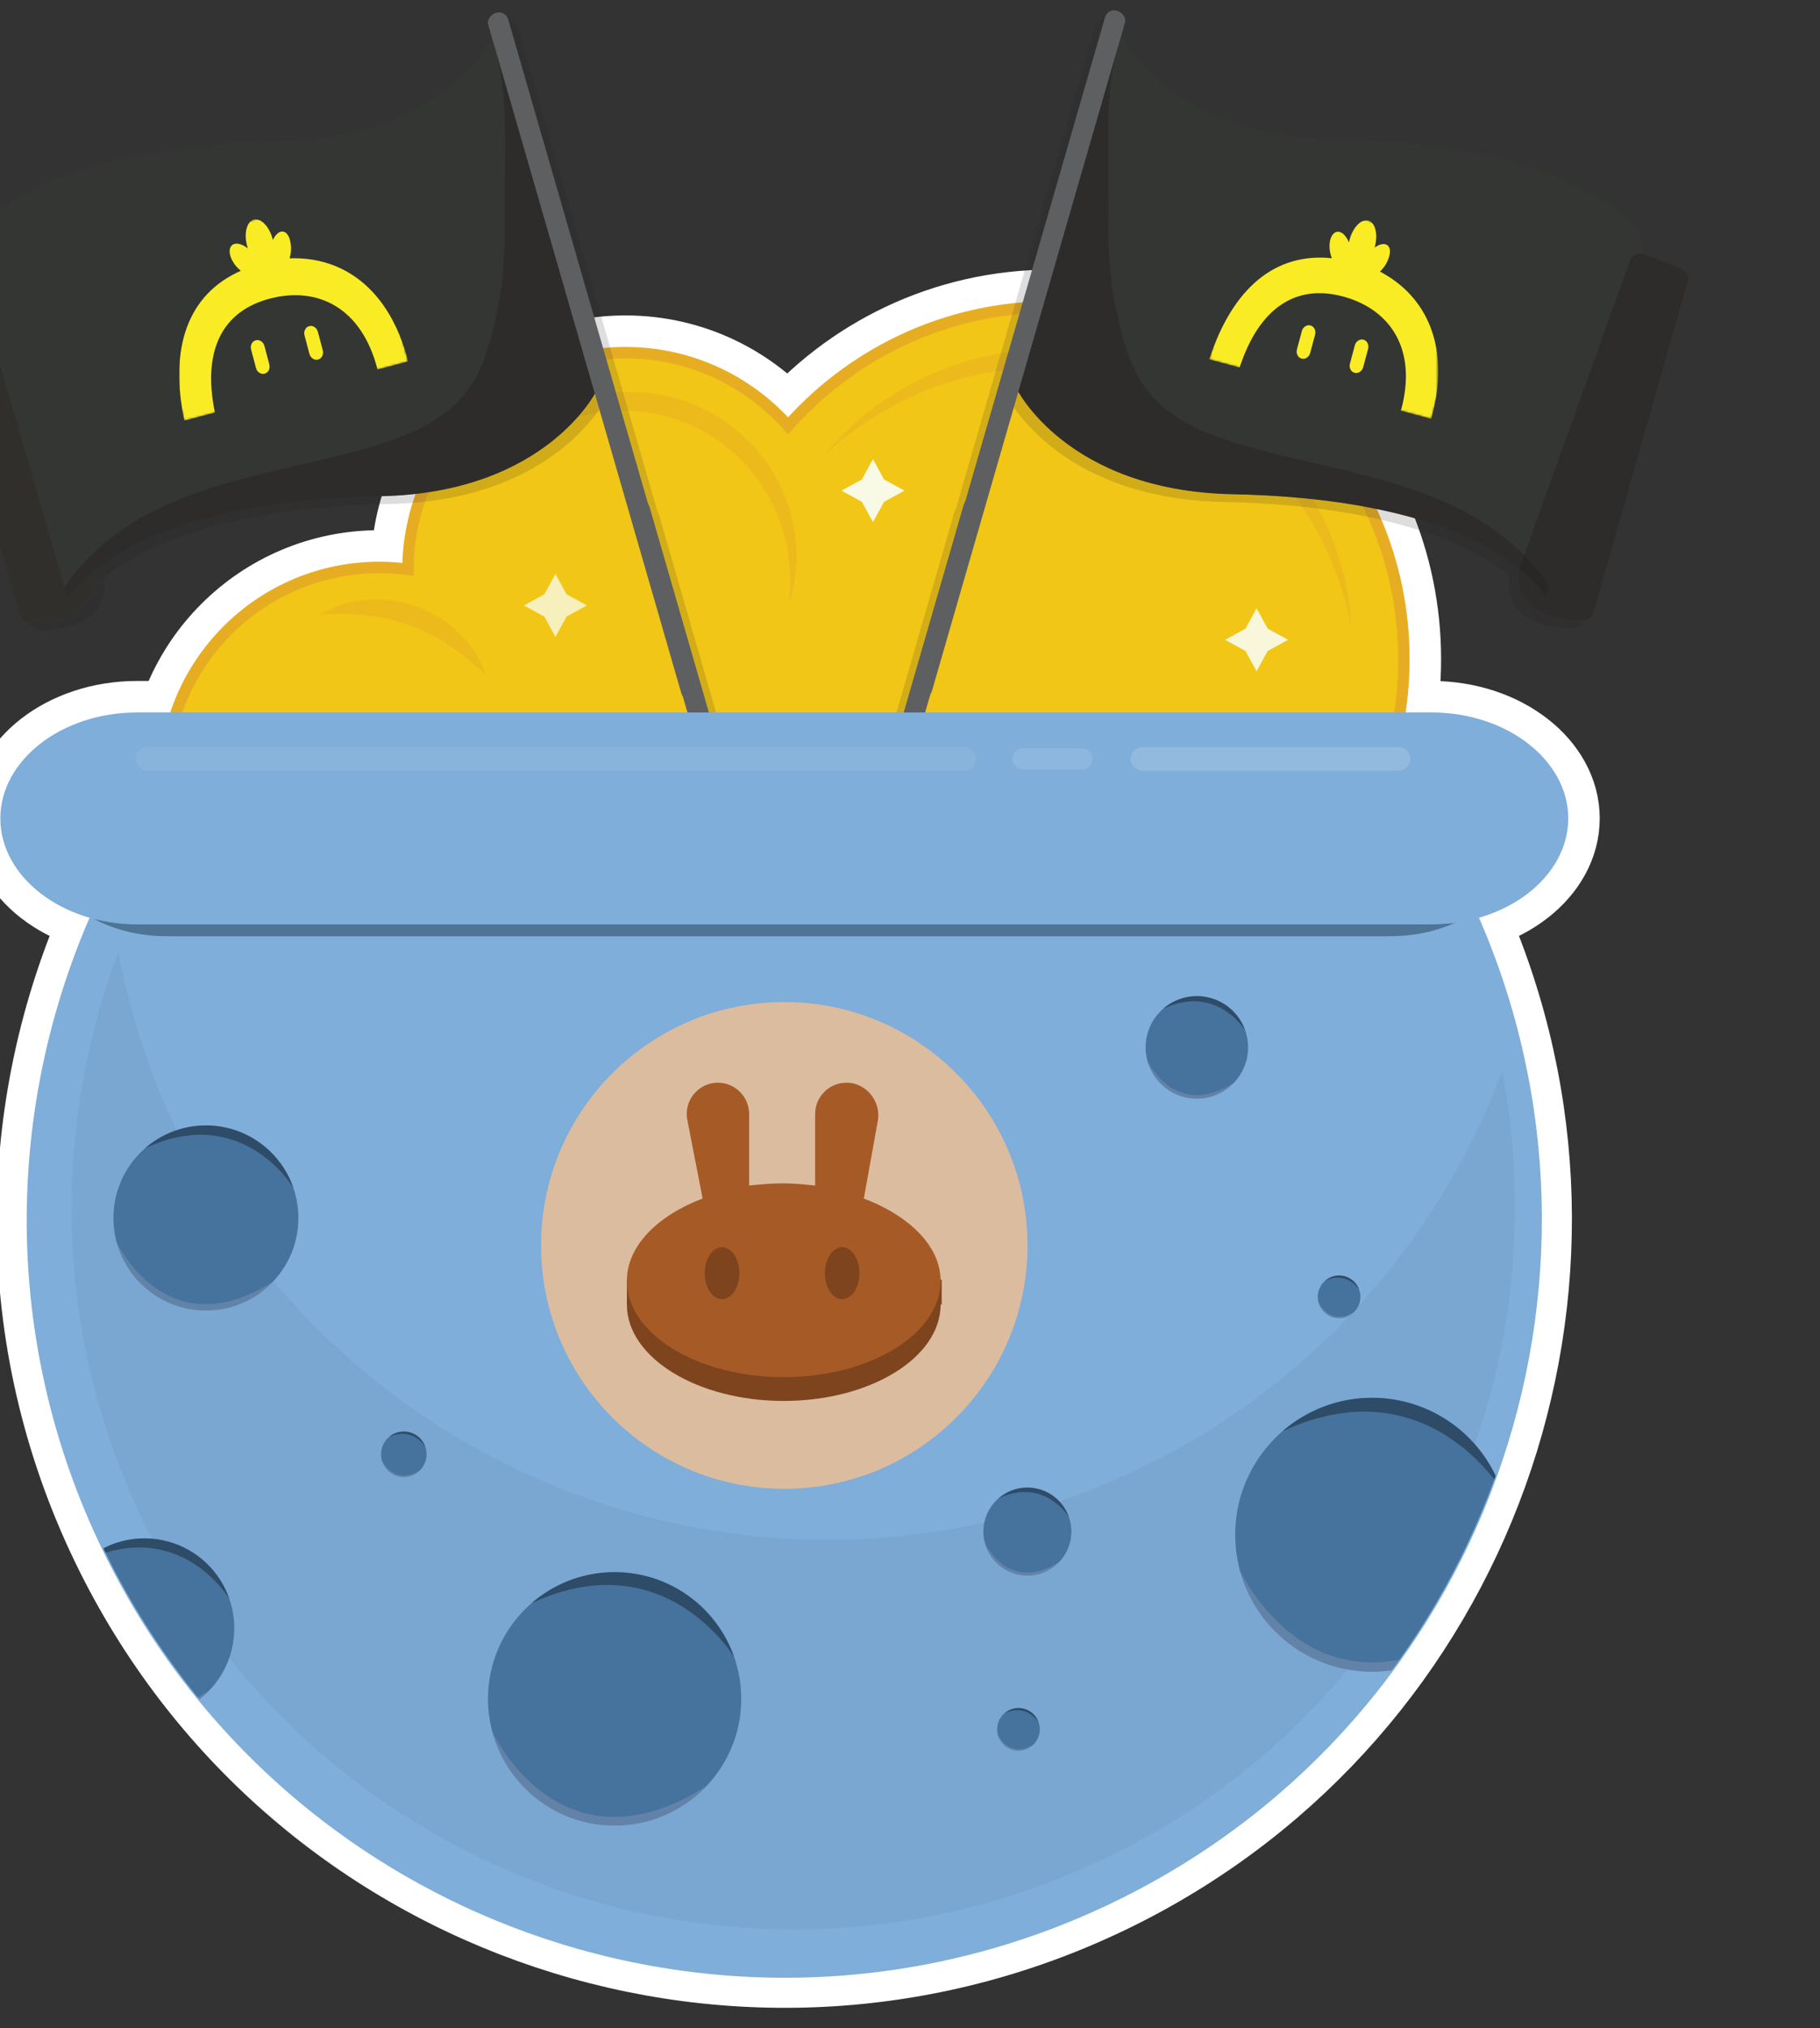 <?xml version="1.0" encoding="utf-8"?>
<!-- Generator: Adobe Illustrator 24.0.2, SVG Export Plug-In . SVG Version: 6.00 Build 0)  -->
<svg version="1.1" id="Layer_1" xmlns="http://www.w3.org/2000/svg" xmlns:xlink="http://www.w3.org/1999/xlink" x="0px" y="0px"
	 viewBox="150 60 880 980" enable-background="new 0 0 1080 1080" xml:space="preserve">
<rect x="150" y="60" width="880" height="980" fill="#333333" stroke="none"/>
<g>
	<g>
		<path fill="#FFFFFF" stroke="#FFFFFF" stroke-width="41.513" stroke-miterlimit="10" d="M658.597,211.04
			c-51.091,0-96.83,22.891-127.541,58.968c-18.783-22.503-47.034-36.828-78.638-36.828c-56.553,0-102.398,45.845-102.398,102.398
			c0,0.932,0.046,1.853,0.07,2.778c-5.427-0.902-10.992-1.395-16.675-1.395c-55.788,0-101.014,45.225-101.014,101.014
			c0,0,202.028,2.767,201.958,2.767h68.775c24.71,61.634,84.999,105.165,155.463,105.165c92.471,0,167.434-74.963,167.434-167.434
			S751.068,211.04,658.597,211.04z"/>
	</g>
	<g>
		<path opacity="0.35" fill="none" stroke="#E7AD22" stroke-width="16.605" stroke-linecap="round" stroke-miterlimit="10" d="
			M502.201,383.285"/>
		<path fill="#FFFFFF" stroke="#FFFFFF" stroke-width="30.442" stroke-miterlimit="10" d="M864.104,502.865
			c77.664,177.103,3.569,385.912-171.329,473.42c-180.54,90.331-400.124,17.202-490.455-163.337
			c-50.376-100.684-49.915-213.512-8.336-309.292"/>
		<path fill="none" d="M551.232,281.962"/>
		<path fill="#FFF4CA" d="M551.388,281.962"/>
		<path fill="#FFF4CA" d="M561.927,265.456"/>
		<g>
			<path fill="#FFFFFF" d="M908.272,455.478c0-28.161-29.72-51.201-66.045-51.201H216.206c-36.325,0-66.045,23.04-66.045,51.201
				c0,28.161,29.72,51.201,66.045,51.201h626.021C878.552,506.679,908.272,483.638,908.272,455.478z"/>
			<path fill="none" stroke="#FFFFFF" stroke-width="30.442" stroke-miterlimit="10" d="M908.272,455.478
				c0-28.161-29.72-51.201-66.045-51.201H216.206c-36.325,0-66.045,23.04-66.045,51.201c0,28.161,29.72,51.201,66.045,51.201
				h626.021C878.552,506.679,908.272,483.638,908.272,455.478z"/>
		</g>
		<path fill="#6E6099" stroke="#FFFFFF" stroke-width="16.605" stroke-miterlimit="10" d="M605.021,417.701"/>
	</g>
</g>
<g>
	<path fill="#E7AD22" stroke="#E7AD22" stroke-width="11.07" stroke-miterlimit="10" d="M658.597,211.04
		c-51.091,0-96.83,22.891-127.541,58.968c-18.783-22.503-47.034-36.828-78.638-36.828c-56.553,0-102.398,45.845-102.398,102.398
		c0,0.932,0.046,1.853,0.07,2.778c-5.427-0.902-10.992-1.395-16.675-1.395c-55.788,0-101.014,45.225-101.014,101.014
		c0,0,202.028,2.767,201.958,2.767h68.775c24.71,61.634,84.999,105.165,155.463,105.165c92.471,0,167.434-74.963,167.434-167.434
		S751.068,211.04,658.597,211.04z"/>
	<g>
		<path fill="#F1C616" d="M658.597,211.04c-51.091,0-96.83,22.891-127.541,58.968c-18.783-22.503-47.034-36.828-78.638-36.828
			c-56.553,0-102.398,45.845-102.398,102.398c0,0.932,0.046,1.853,0.07,2.778c-5.427-0.902-10.992-1.395-16.675-1.395
			c-55.788,0-101.014,45.225-101.014,101.014c0,0,202.028,2.767,201.958,2.767h68.775c24.71,61.634,84.999,105.165,155.463,105.165
			c92.471,0,167.434-74.963,167.434-167.434S751.068,211.04,658.597,211.04z"/>
		<g opacity="0.45">
			<path fill="#E7AD22" d="M548.939,279.515c4.473-5.369,9.304-10.497,14.583-15.17c1.277-1.22,2.676-2.292,4.029-3.426
				c1.366-1.118,2.715-2.263,4.156-3.285l4.267-3.158l4.417-2.955c0.739-0.49,1.475-0.988,2.23-1.453l2.299-1.338
				c1.54-0.88,3.057-1.814,4.623-2.652c3.162-1.618,6.294-3.327,9.572-4.728c6.468-3.01,13.24-5.355,20.119-7.313l5.192-1.374
				c1.743-0.408,3.501-0.748,5.254-1.125l2.634-0.545c0.882-0.156,1.771-0.274,2.656-0.413l5.322-0.8l5.356-0.529l2.681-0.257
				l2.69-0.111l5.384-0.211l5.389,0.048c1.798-0.013,3.592,0.106,5.387,0.221c1.793,0.129,3.594,0.177,5.379,0.41l5.366,0.588
				l5.335,0.829c1.786,0.24,3.539,0.658,5.303,1.019c1.761,0.374,3.531,0.714,5.266,1.199c1.742,0.457,3.491,0.888,5.226,1.371
				l5.163,1.593c6.829,2.292,13.514,5.014,19.968,8.211c6.409,3.285,12.611,6.962,18.509,11.077
				c5.888,4.131,11.441,8.72,16.65,13.652c1.281,1.256,2.599,2.473,3.846,3.761l3.693,3.908c1.211,1.32,2.346,2.709,3.52,4.059
				c1.189,1.339,2.28,2.759,3.382,4.169c8.88,11.229,15.85,23.862,20.978,37.076c2.445,6.66,4.534,13.43,5.998,20.329
				c0.644,3.469,1.361,6.91,1.759,10.405c0.496,3.475,0.719,6.982,0.958,10.465c-5.373-27.443-17.669-52.933-35.573-73.433
				c-17.811-20.541-41.038-36.125-66.708-44.476c-6.391-2.17-12.973-3.722-19.6-4.976c-6.626-1.313-13.371-1.913-20.117-2.293
				l-5.071-0.185l-5.075,0.063l-2.539,0.033l-2.534,0.154l-5.073,0.304l-5.051,0.566c-0.842,0.099-1.687,0.177-2.527,0.292
				l-2.51,0.407c-1.673,0.276-3.356,0.514-5.025,0.82l-4.983,1.063C594.528,247.31,569.575,260.653,548.939,279.515z"/>
		</g>
		<g opacity="0.45">
			<path fill="#E7AD22" d="M383.657,293.949c2.002-4.3,4.31-8.537,7.17-12.417c0.662-1.014,1.42-1.95,2.182-2.888
				c0.77-0.929,1.491-1.912,2.311-2.803c1.64-1.781,3.269-3.597,5.081-5.226c7.062-6.743,15.587-11.994,24.77-15.71
				c4.641-1.705,9.392-3.269,14.309-4.089l1.834-0.361c0.612-0.117,1.233-0.171,1.849-0.26l3.712-0.46
				c1.24-0.122,2.487-0.15,3.733-0.228c1.246-0.057,2.493-0.162,3.741-0.123c9.993-0.09,20.012,1.84,29.376,5.409
				c18.796,7.115,34.515,21.629,43.33,39.382c4.39,8.888,7.063,18.551,7.847,28.272c0.409,4.86,0.292,9.734-0.24,14.522
				c-0.282,2.394-0.666,4.768-1.161,7.111c-0.53,2.337-1.129,4.649-1.893,6.903c1.972-18.904-2.017-37.677-11.249-53.178
				c-9.238-15.469-23.507-27.649-40.121-33.978c-4.135-1.616-8.416-2.85-12.771-3.734c-1.093-0.198-2.179-0.441-3.279-0.608
				l-3.305-0.464l-3.327-0.298c-1.11-0.095-2.226-0.113-3.34-0.176c-8.928-0.338-17.891,0.95-26.523,3.516
				C410.439,267.38,394.92,278.641,383.657,293.949z"/>
		</g>
		<g opacity="0.45">
			<path fill="#E7AD22" d="M305.186,356.947c6.59-4.28,14.459-6.565,22.443-7.139c7.994-0.548,16.236,0.484,23.852,3.319
				c3.844,1.323,7.459,3.22,10.941,5.272l2.518,1.695c0.417,0.285,0.84,0.56,1.249,0.854l1.186,0.944l2.354,1.892l2.2,2.067
				l1.086,1.038l1.012,1.116c0.671,0.745,1.346,1.48,1.992,2.238l1.816,2.38l0.881,1.199l0.807,1.256l1.553,2.527
				c0.453,0.886,0.913,1.758,1.338,2.647l0.638,1.325l0.541,1.379c0.331,0.934,0.691,1.838,0.98,2.775
				c-5.82-5.264-11.33-10.08-17.434-13.959c-2.972-2.025-6.123-3.709-9.238-5.376c-0.811-0.359-1.599-0.758-2.396-1.139l-1.19-0.578
				l-1.226-0.499l-2.424-1.05l-2.483-0.9c-6.6-2.469-13.525-3.964-20.669-4.833C320.34,356.485,313.008,356.536,305.186,356.947z"/>
		</g>
		<g>
			<polygon fill="#F9FAE6" points="587.309,297.089 577.469,302.471 572.087,312.31 566.706,302.471 556.866,297.089 
				566.706,291.708 572.087,281.868 577.469,291.708 			"/>
			<polygon opacity="0.8" fill="#F9FAE6" points="433.779,352.554 423.939,357.936 418.557,367.776 413.176,357.936 
				403.336,352.554 413.176,347.173 418.557,337.333 423.939,347.173 			"/>
			<polygon opacity="0.95" fill="#F9FAE6" points="772.798,369.159 762.958,374.541 757.576,384.381 752.195,374.541 
				742.355,369.159 752.195,363.778 757.576,353.938 762.958,363.778 			"/>
		</g>
	</g>
</g>
<path opacity="0.35" fill="none" stroke="#E7AD22" stroke-width="9.686" stroke-linecap="round" stroke-miterlimit="10" d="
	M502.201,383.285"/>
<g opacity="0.15">
	<g>
		<path fill="#231F20" d="M879.939,338.947c-0.692,3.13-3.909,23.66,30.536,24.615c2.538,0.07,4.813-1.578,5.509-4.02
			l45.459-159.392c0.782-2.743-0.647-5.632-3.303-6.674l-17.419-6.834c-2.905-1.14-6.177,0.345-7.233,3.281l-53.355,148.352
			C880.054,338.498,879.989,338.717,879.939,338.947z"/>
		<path opacity="0.6" fill="#231F20" d="M879.939,338.947c-0.692,3.13-3.909,23.66,30.536,24.615c2.538,0.07,4.813-1.578,5.509-4.02
			l45.459-159.392c0.782-2.743-0.647-5.632-3.303-6.674l-17.419-6.834c-2.905-1.14-6.177,0.345-7.233,3.281l-53.355,148.352
			C880.054,338.498,879.989,338.717,879.939,338.947z"/>
		<path fill="#231F20" d="M892.804,351.824c-20.343-27.856-70.867-47.677-151.324-49.294
			c-80.456-1.618-104.516-51.072-104.516-51.072l49.548-171.43c0,0,24.06,49.454,104.516,51.072
			c69.283,1.393,116.371,16.285,141.103,38.181c6.557,5.805,9.125,14.902,6.693,23.315L892.804,351.824z"/>
		<path opacity="0.6" fill="#231F20" d="M845.601,307.016c-26.521-12.081-55.369-16.951-83.442-23.988
			c-23.62-5.92-52.221-13.434-65.554-35.864c-6.289-10.58-9.396-23.369-11.774-35.332c-2.757-13.867-3.634-28.031-3.42-42.15
			c0.436-28.878-2.571-59.176,5.233-87.302c0.126-0.453,0.289-0.856,0.48-1.216c-0.413-0.73-0.612-1.136-0.612-1.136l-49.548,171.43
			c0,0,24.06,49.454,104.516,51.071c80.456,1.618,130.981,21.438,151.324,49.294l1.502-5.195
			C882.773,328.945,865.067,315.883,845.601,307.016z"/>
	</g>
	<g>
		<g>
			<path fill="#231F20" d="M679.671,72.323c-0.837,2.898-1.675,5.797-2.512,8.695c-2.259,7.818-4.517,15.637-6.775,23.455
				c-3.361,11.636-6.722,23.271-10.084,34.906c-4.073,14.099-8.146,28.198-12.219,42.297c-4.475,15.492-8.95,30.984-13.426,46.475
				c-4.517,15.638-9.035,31.275-13.552,46.913c-4.212,14.58-8.424,29.161-12.636,43.741c-3.559,12.32-7.118,24.641-10.677,36.962
				c-2.559,8.858-5.117,17.715-7.676,26.573c-1.209,4.186-2.55,8.35-3.633,12.576c-0.046,0.18-0.103,0.357-0.154,0.534
				c-0.687,2.379,1.682,5.068,4.112,5.597c2.861,0.623,4.944-1.097,5.633-3.483c0.837-2.898,1.674-5.797,2.512-8.695
				c2.258-7.818,4.517-15.636,6.775-23.455c3.361-11.635,6.722-23.271,10.084-34.906c4.073-14.099,8.146-28.198,12.219-42.297
				c4.475-15.492,8.95-30.983,13.426-46.475c4.517-15.638,9.034-31.275,13.552-46.913c4.212-14.58,8.424-29.161,12.636-43.741
				c3.559-12.32,7.118-24.641,10.677-36.961c2.559-8.858,5.117-17.715,7.676-26.573c1.209-4.186,2.55-8.35,3.633-12.576
				c0.046-0.18,0.103-0.356,0.154-0.534c0.687-2.379-1.682-5.068-4.112-5.597C682.443,68.217,680.36,69.937,679.671,72.323
				L679.671,72.323z"/>
		</g>
	</g>
	<g>
		<circle fill="#231F20" cx="789.227" cy="217.025" r="58.816"/>
		<circle fill="#231F20" cx="789.227" cy="217.025" r="51.215"/>
		<g>
			<g>
				<defs>
					<circle id="SVGID_1_" cx="790.249" cy="212.813" r="43.338"/>
				</defs>
				<use xlink:href="#SVGID_1_"  overflow="visible" fill="#231F20"/>
				<clipPath id="SVGID_2_">
					<use xlink:href="#SVGID_1_"  overflow="visible"/>
				</clipPath>
				<g clip-path="url(#SVGID_2_)">
					<g>
						<defs>
							
								<rect id="SVGID_3_" x="773.15" y="181.224" transform="matrix(0.236 -0.972 0.972 0.236 393.628 971.27)" width="82.407" height="108.279"/>
						</defs>
						<use xlink:href="#SVGID_3_"  overflow="visible" fill="#231F20"/>
						<clipPath id="SVGID_4_">
							<use xlink:href="#SVGID_3_"  overflow="visible"/>
						</clipPath>
						<g clip-path="url(#SVGID_4_)">
							<path fill="#231F20" d="M773.54,198.347c5.867,1.423,11.733,2.847,17.693,4.292c-0.09,0.372-0.181,0.745-0.271,1.117
								c-0.384,1.583-0.861,3.144-1.152,4.749c-0.421,2.955-0.354,5.929,0.202,8.923c0.53,2.692,1.407,5.173,2.818,7.487
								c1.67,2.87,3.941,5.295,6.882,6.994c0.257,0.161,0.327,0.277,0.26,0.556c-0.455,1.467-0.514,2.932-1.248,4.331
								c-1.146,2.286-2.95,3.623-5.317,4.035c-1.137,0.217-2.207,0.155-3.324-0.116c-3.539-0.858-7.17-1.74-10.709-2.598
								c-1.676-0.407-3.191-1.07-4.34-2.433c-1.687-1.987-2.099-4.355-1.466-6.962c1.694-6.984,3.411-14.061,5.106-21.045
								c0.045-0.186,0.09-0.372,0.136-0.559c0.248-1.024-0.268-1.741-1.131-2.246c-2.24-1.332-3.603-3.438-4.178-5.944
								c0.023-0.093-0.025-0.302-0.003-0.395C773.495,198.533,773.517,198.44,773.54,198.347z M780.058,216.592
								c-0.316,1.304,0.366,2.554,1.67,2.87c1.211,0.294,2.577-0.46,2.893-1.763c0.316-1.304-0.46-2.577-1.741-2.986
								C781.741,214.535,780.304,215.172,780.058,216.592z"/>
							<path fill="#231F20" d="M799.614,221.336c-0.271,1.117-1.544,1.893-2.661,1.622c-1.117-0.271-1.893-1.544-1.6-2.755
								c0.271-1.117,1.544-1.893,2.661-1.622C799.202,218.968,800.048,220.357,799.614,221.336z"/>
							<path fill="#231F20" d="M780.058,216.592c0.246-1.419,1.682-2.057,2.8-1.786c1.304,0.316,2.057,1.682,1.741,2.986
								s-1.682,2.057-2.893,1.763C780.425,219.146,779.742,217.896,780.058,216.592z"/>
							<path fill="#231F20" d="M860.53,261.652L860.53,261.652C860.623,261.675,860.623,261.675,860.53,261.652
								c0.186,0.045,0.186,0.045,0.279,0.068s0.302-0.025,0.395-0.003c0.116-0.071,0.116-0.071,0.231-0.141l0,0
								c1.182-0.403,1.338-1.45,1.586-2.475c1.13-4.656,2.282-9.405,3.411-14.061c0.362-1.49,0.537-3.025,0.433-4.628
								c-0.434-5.528-4.279-10.405-9.866-11.761c-5.937-1.539-11.897-2.985-17.857-4.431c-10.243-2.485-20.487-4.97-30.614-7.526
								c-0.093-0.023-0.279-0.068-0.372-0.09c-0.186-0.045-0.257-0.161-0.443-0.206c-0.073-0.511,0.181-0.745,0.692-0.818
								c0.209-0.048,0.302-0.025,0.511-0.073c3.133-0.719,5.653-2.573,7.564-5.166c0.714-0.911,1.358-1.938,1.722-3.033
								c0.316-1.304-0.155-2.207-1.458-2.523c-2.514-0.61-5.029-1.22-7.52-1.923c-0.279-0.068-0.466-0.113-0.745-0.181
								c0.068-0.279,0.113-0.466,0.181-0.745c0.294-1.211,0.587-2.421,0.859-3.539c0.136-0.559,0.178-1.14,0.198-1.628
								c-0.087-2.486-2.031-4.634-4.867-4.73c-1.953-0.079-4.058,1.283-4.603,3.123c-0.455,1.467-0.816,2.957-1.177,4.447
								c-0.068,0.279-0.136,0.559-0.181,0.745l-8.846-2.146c0.068-0.279,0.136-0.559,0.203-0.838
								c0.316-1.304,0.633-2.607,0.949-3.911c0.675-3.189-1.833-6.262-5.364-5.936c-2.114,0.177-3.892,1.817-4.411,3.958
								c-0.294,1.211-0.587,2.421-0.881,3.632c-0.068,0.279-0.113,0.466-0.181,0.745c-0.279-0.068-0.559-0.136-0.838-0.203
								c-2.514-0.61-5.029-1.22-7.565-1.737c-1.211-0.294-2.136,0.271-2.337,1.504c-0.088,0.768-0.082,1.558-0.054,2.255
								c0.282,3.717,1.768,6.937,4.621,9.404c0.561,0.531,0.68,0.855,0.499,1.6c-1.604,6.612-3.185,13.13-4.789,19.742
								c-0.226,0.931-0.359,1.885-0.283,2.791c0.264,4.6,2.403,7.978,6.483,9.855c0.093,0.023,0.164,0.138,0.257,0.161l0.093,0.023
								c0,0,0.093,0.023,0.186,0.045c0.093,0.023,0.186,0.045,0.164,0.138l0,0c0.093,0.023,0.186,0.045,0.279,0.068
								c0.372,0.09,0.652,0.158,1.024,0.249c0.093,0.023,0.186,0.045,0.279,0.068c0.559,0.136,1.117,0.271,1.676,0.407
								c0.186,0.045,0.279,0.068,0.466,0.113l6.798,1.649l0,0c0.093,0.023,0.186,0.045,0.279,0.068l0,0
								c0.931,0.226,1.377,0.827,1.662,1.685c0.073,0.511,0.217,1.137,0.082,1.696c-0.023,0.093-0.023,0.093-0.045,0.186
								c-0.09,0.372-0.203,0.838-0.294,1.211c-0.023,0.093-0.023,0.093-0.045,0.186c-0.268,1.513-0.652,3.096-0.921,4.608
								c-0.472,2.351-0.943,4.701-1.415,7.052c-0.336,1.792-0.765,3.561-1.195,5.33c-0.336,1.792,0.558,3.389,2.119,3.866
								c3.725,0.904,7.357,1.785,11.081,2.688c1.304,0.316,2.647-0.344,3.243-1.58c0.757-1.493,1.536-3.078,2.199-4.594
								c0.779-1.586,1.536-3.078,2.315-4.664c0.186,0.045,0.209-0.048,0.302-0.025c7.636,1.852,15.179,3.682,22.815,5.535
								c0.466,0.113,0.514,0.322,0.516,0.717c-0.062,1.07-0.031,2.162-0.116,3.324c-0.009,2.068-0.133,4.208-0.142,6.276
								c-0.037,1.371,0.903,2.783,2.184,3.192c3.725,0.904,7.357,1.785,11.081,2.688c1.49,0.361,3.11-0.626,3.587-2.186
								c0.545-1.84,1.09-3.68,1.657-5.613c0.658-2.305,1.409-4.588,2.089-6.987c0.432-1.374,0.748-2.678,1.18-4.052
								c0.681-2.399,1.432-4.681,2.112-7.08c0.819-2.562,1.567-5.24,2.293-7.825c0.635-2.212,1.364-4.402,1.906-6.637
								c0.791-3.259,0.374-6.417-0.995-9.313c-0.071-0.116-0.118-0.325-0.166-0.533c0.186,0.045,0.279,0.068,0.372,0.09
								c3.869,1.53,6.131,6.023,5.137,10.12c-1.197,4.935-2.372,9.778-3.569,14.713c-0.226,0.931-0.359,1.885,0.228,2.718l0,0
								C859.528,261.311,859.971,261.517,860.53,261.652L860.53,261.652z M803.603,196.766c0.135-0.559,0.83-0.982,1.388-0.846
								c0.466,0.113,1.027,0.644,0.892,1.202c-0.384,1.583-0.745,3.073-1.13,4.656l-2.235-0.542
								C802.902,199.653,803.264,198.163,803.603,196.766z M798.085,218.697c1.117,0.271,1.964,1.66,1.6,2.755
								c-0.271,1.117-1.544,1.893-2.661,1.622s-1.893-1.544-1.6-2.755C795.694,219.202,796.967,218.426,798.085,218.697z
								 M785.004,192.55c0.068-0.279,0.136-0.559,0.367-0.7c0.299-0.42,0.926-0.564,1.276-0.381c0.536,0.229,0.796,0.785,0.66,1.343
								c-0.339,1.397-0.678,2.794-1.017,4.19c-0.023,0.093-0.023,0.093-0.161,0.257l-2.049-0.497
								c0.045-0.186-0.025-0.302,0.02-0.488C784.394,195.064,784.71,193.76,785.004,192.55z M793.382,240.925
								c-1.137,0.217-2.207,0.155-3.324-0.116c-3.539-0.858-7.17-1.74-10.709-2.598c-1.676-0.407-3.191-1.07-4.34-2.433
								c-1.687-1.987-2.099-4.355-1.466-6.962c1.694-6.984,3.411-14.061,5.106-21.045c0.045-0.186,0.09-0.372,0.136-0.559
								c0.248-1.024-0.268-1.741-1.131-2.246c-2.24-1.332-3.603-3.438-4.178-5.944c0.045-0.186-0.003-0.395,0.02-0.488
								c0,0,0.023-0.093,0.045-0.186l17.693,4.292c-0.09,0.372-0.181,0.745-0.271,1.117c-0.384,1.583-0.861,3.144-1.152,4.749
								c-0.421,2.955-0.354,5.929,0.202,8.923c0.53,2.692,1.407,5.173,2.818,7.487c1.67,2.87,3.941,5.295,6.882,6.994
								c0.257,0.161,0.327,0.277,0.26,0.556c-0.455,1.467-0.514,2.932-1.248,4.331C797.669,239.106,795.866,240.443,793.382,240.925
								z M853.546,243.294c-0.751,2.283-1.409,4.588-2.067,6.894c-0.909,2.935-1.725,5.892-2.634,8.827
								c-1,3.307-2.022,6.707-3.021,10.015c-0.59,2.026-1.273,4.03-1.864,6.056c-0.409,1.281-0.796,2.469-1.228,3.843l-8.567-2.078
								c-0.053-4.253,0.174-8.438,0.143-12.783c-0.279-0.068-0.443-0.206-0.629-0.251c-9.685-2.35-19.369-4.699-28.961-7.026
								c-0.745-0.181-0.768-0.088-1.112,0.519c-0.802,1.679-1.719,3.428-2.521,5.107c-0.779,1.586-1.581,3.265-2.36,4.851
								c-0.39,0.793-0.39,0.793-1.135,0.612c-2.421-0.587-4.749-1.152-7.077-1.717c-0.745-0.181-0.745-0.181-0.542-1.019
								c1.13-4.656,2.166-9.335,3.273-13.898c0.497-2.049,0.994-4.097,1.398-6.169c0.113-0.466,0.274-0.722,0.785-0.796
								c2.667-0.832,4.84-2.474,6.333-4.971c0.483-0.77,0.779-1.586,0.982-2.424c1.22-5.029,2.44-10.057,3.66-15.086
								c0.045-0.186,0.09-0.372,0.135-0.559c0.09-0.372,0.299-0.42,0.579-0.353c0.186,0.045,0.372,0.09,0.559,0.136
								c3.073,0.746,6.053,1.468,9.126,2.214l0,0l29.054,7.049l-0.023,0.093c1.49,0.361,2.887,0.7,4.377,1.062
								c0.466,0.113,0.793,0.39,0.982,0.83c0.471,0.903,0.872,1.691,1.365,2.5C854.086,237.411,854.571,240.289,853.546,243.294z"/>
							<path fill="#231F20" d="M788.121,246.436c-0.014-0.089-0.029-0.186-0.047-0.291 M788.073,246.145
								c-0.096-0.418-0.33-0.672-0.796-0.785l-0.093-0.023c-0.093-0.023-0.186-0.045-0.186-0.045l-1.024-0.249l-5.773-1.401
								c-0.093-0.023-0.279-0.068-0.372-0.09l-0.093-0.023l-0.372-0.09c-0.466-0.113-0.931-0.226-1.397-0.339l0,0l0,0
								c-0.093-0.023-0.093-0.023-0.186-0.045c-0.372-0.09-0.745-0.181-1.024-0.249l-0.722-0.274l-0.42-0.299
								c-4.43-2.061-6.896-5.716-7.141-10.804c-0.076-0.906,0.079-1.953,0.373-3.163c1.536-6.332,3.14-12.944,4.789-19.742
								c0.045-0.186,0.068-0.279,0.068-0.279s-0.093-0.023-0.164-0.138c-3.016-2.605-4.667-5.964-5.021-10.191
								c-0.099-0.813-0.082-1.696,0.029-2.557c0.11-0.861,0.593-1.631,1.287-2.054c0.694-0.423,1.623-0.592,2.461-0.389
								c1.862,0.452,3.725,0.904,5.587,1.355l1.676,0.407l0.09-0.372c0.249-1.024,0.497-2.049,0.723-2.98
								c0.655-2.701,2.803-4.644,5.427-4.895c2.021-0.2,3.908,0.554,5.22,2.055c1.219,1.479,1.743,3.381,1.385,5.266
								c-0.226,0.931-0.452,1.862-0.655,2.701c-0.068,0.279-0.136,0.559-0.226,0.931l6.612,1.604
								c0.09-0.372,0.181-0.745,0.271-1.117c0.248-1.024,0.497-2.049,0.839-3.05c0.68-2.399,3.156-4.066,5.712-4.037
								c3.231,0.094,5.852,2.702,5.967,5.885c0.051,0.604-0.085,1.163-0.172,1.93c-0.203,0.838-0.384,1.583-0.587,2.421
								c-0.068,0.279-0.136,0.559-0.181,0.745l2.701,0.655c1.49,0.361,2.98,0.723,4.47,1.084c0.931,0.226,1.702,0.709,2.125,1.403
								c0.423,0.694,0.499,1.6,0.18,2.509c-0.339,1.397-1.191,2.472-1.928,3.476c-1.75,2.336-3.923,3.978-6.426,4.949l7.077,1.717
								c7.17,1.74,14.247,3.456,21.418,5.196c6.612,1.604,12.199,2.959,17.857,4.431c5.937,1.539,10.226,6.622,10.687,12.847
								c0.127,1.51-0.071,3.138-0.43,5.023c-0.7,2.887-1.401,5.773-2.101,8.66c-0.429,1.769-0.881,3.632-1.31,5.401
								c-0.181,0.745-0.407,1.676-1.076,2.401l-2.896,1.368l0,0l0,0l-0.093-0.023c-0.559-0.136-1.281-0.409-1.936-0.963l-0.42-0.299
								l-0.025-0.302c-0.612-1.135-0.412-2.368-0.163-3.392c1.062-4.377,2.124-8.753,3.185-13.13l0.384-1.583
								c0.633-2.607-0.27-5.39-2.189-7.236c0.668,2.529,0.755,5.015,0.052,7.506c-0.384,1.583-0.861,3.144-1.316,4.611
								c-0.181,0.745-0.432,1.374-0.613,2.119l-0.771,2.771c-0.522,1.747-1.022,3.4-1.544,5.147
								c-0.432,1.374-0.841,2.655-1.273,4.03c-0.342,1.002-0.59,2.026-0.932,3.028c-0.181,0.745-0.455,1.467-0.635,2.212
								c-0.158,0.652-0.387,1.188-0.545,1.84c-0.432,1.374-0.841,2.655-1.18,4.052l-1.319,4.216
								c-0.432,1.374-0.887,2.842-1.225,4.238c-0.613,2.119-2.904,3.437-4.953,2.94c-3.725-0.904-7.357-1.785-11.081-2.688
								c-1.862-0.452-3.177-2.348-3.098-4.301c0.037-1.371,0.096-2.836,0.133-4.208l0.051-2.65c-0.005-0.79,0.06-1.465,0.054-2.255
								c-5.68-1.378-11.268-2.734-16.855-4.089l-4.935-1.197l-0.344,0.607c-0.55,1.05-1.101,2.099-1.581,3.265
								c-0.251,0.629-0.573,1.143-0.824,1.772c-0.435,0.979-0.94,1.843-1.375,2.822c-0.917,1.749-2.817,2.669-4.586,2.24
								c-1.956-0.474-3.818-0.926-5.68-1.378c-1.862-0.452-3.632-0.881-5.401-1.31c-2.235-0.542-3.552-2.834-2.965-5.255
								c0.203-0.838,0.429-1.769,0.539-2.63c0.226-0.931,0.429-1.769,0.562-2.723c0.384-1.583,0.675-3.189,0.966-4.794l1.415-7.052
								c0,0,0.203-0.838,0.294-1.211l0.023-0.093l0.045-0.186c0.039-0.159,0.026-0.402-0.054-0.917 M790.456,246.323
								c0.038,0.378,0.045,0.789-0.049,1.176c-0.023,0.093-0.045,0.186-0.09,0.372c-0.09,0.372-0.181,0.745-0.271,1.117
								c0.025,0.302,0.003,0.395-0.02,0.488l-1.347,6.772c-0.291,1.606-0.675,3.189-0.966,4.794
								c-0.226,0.931-0.429,1.769-0.562,2.723c-0.203,0.838-0.429,1.769-0.539,2.63c-0.271,1.117,0.364,2.159,1.272,2.478
								c3.445,0.836,7.077,1.717,11.081,2.688c0.745,0.181,1.625-0.197,2.015-0.99c0.435-0.979,0.94-1.843,1.375-2.822
								c0.251-0.629,0.596-1.236,0.824-1.772c0.55-1.05,1.101-2.099,1.581-3.265l0.985-2.029l0.79-0.005
								c0.093,0.023,0.302-0.025,0.488,0.02l5.587,1.355c5.773,1.401,11.454,2.779,17.227,4.179l0,0
								c0.931,0.226,1.448,0.943,1.408,1.919c-0.017,0.883-0.034,1.767-0.029,2.557l-0.051,2.65
								c-0.06,1.465-0.096,2.836-0.156,4.301c-0.017,0.883,0.547,1.809,1.385,2.012c3.725,0.904,7.357,1.785,11.081,2.688
								c0.838,0.203,1.88-0.431,2.199-1.34c0.432-1.374,0.887-2.842,1.225-4.238l1.319-4.216c0.432-1.374,0.841-2.655,1.18-4.052
								c0.158-0.652,0.387-1.188,0.545-1.84c0.181-0.745,0.455-1.467,0.635-2.212c0.342-1.002,0.59-2.026,0.932-3.028
								c0.432-1.374,0.841-2.655,1.273-4.03c0.522-1.747,1.022-3.4,1.544-5.147l0.771-2.771c0.181-0.745,0.432-1.374,0.613-2.119
								c0.455-1.467,0.932-3.028,1.293-4.518c0.678-2.794,0.402-5.72-0.896-8.5c-0.07-0.116-0.118-0.325-0.189-0.44l-0.781-2.063
								l2.094,0.311c0.093,0.023,0.279,0.068,0.466,0.113c4.312,1.736,7.02,6.83,5.89,11.486l-0.384,1.583
								c-1.062,4.377-2.124,8.753-3.185,13.13c-0.181,0.745-0.201,1.233-0.012,1.673c0.164,0.138,0.35,0.184,0.536,0.229l0.372,0.09
								l0.093,0.023c0,0,0,0,0.093,0.023l0.093,0.023c0.533-0.166,0.624-0.539,0.872-1.563c0.452-1.862,0.881-3.632,1.333-5.494
								c0.7-2.887,1.401-5.773,2.101-8.66c0.384-1.583,0.514-2.932,0.435-4.233c-0.431-5.133-4.017-9.454-8.93-10.745
								c-5.658-1.471-11.245-2.827-17.857-4.431c-7.17-1.74-14.247-3.456-21.418-5.196l-9.219-2.237l-0.279-0.068
								c-0.186-0.045-0.279-0.068-0.466-0.113c-0.186-0.045-0.257-0.161-0.443-0.206l-0.7-0.367l-0.028-0.697
								c-0.124-1.115,0.568-1.933,1.682-2.057c0.116-0.071,0.302-0.025,0.418-0.096c2.737-0.716,5.074-2.22,6.963-4.72
								c0.598-0.841,1.197-1.682,1.516-2.59c0.09-0.372,0.135-0.559-0.028-0.697c-0.07-0.116-0.327-0.277-0.607-0.344
								c-1.49-0.361-2.98-0.723-4.47-1.084L809,204.189c-0.186-0.045-0.372-0.09-0.559-0.136l-1.281-0.409l0.223-1.326
								c0.045-0.186,0.09-0.372,0.136-0.559c0.09-0.372,0.203-0.838,0.294-1.211c0.181-0.745,0.384-1.583,0.565-2.328
								c0.09-0.372,0.226-0.931,0.13-1.349c-0.082-1.696-1.419-3.499-3.744-3.669c-1.465-0.06-3.107,1.021-3.517,2.302
								c-0.319,0.909-0.568,1.933-0.816,2.957c-0.113,0.466-0.226,0.931-0.339,1.397c-0.045,0.186-0.09,0.372-0.229,0.536
								l-0.409,1.281l-10.895-2.643l0.474-1.956c0.09-0.372,0.203-0.838,0.294-1.211c0.203-0.838,0.429-1.769,0.633-2.607
								c0.294-1.211-0.017-2.37-0.883-3.271c-0.773-0.878-2.032-1.38-3.239-1.279c-1.603,0.104-2.896,1.368-3.302,3.044
								c-0.249,1.024-0.497,2.049-0.746,3.073l-0.158,0.652c-0.045,0.186-0.09,0.372-0.135,0.559l-0.409,1.281l-3.818-0.926
								c-1.862-0.452-3.725-0.904-5.587-1.355c-0.279-0.068-0.488-0.02-0.697,0.028c-0.116,0.071-0.183,0.35-0.229,0.536
								c-0.158,0.652-0.037,1.371,0.014,1.975c0.234,3.508,1.695,6.426,4.15,8.5c0.889,0.807,1.174,1.665,0.903,2.783
								c-1.649,6.798-3.253,13.409-4.789,19.742c-0.226,0.931-0.336,1.792-0.308,2.489c0.262,4.205,2.118,7.12,5.848,8.814
								c0.186,0.045,0.35,0.183,0.42,0.299l0,0c0,0,0,0,0.093,0.023l0.093,0.023c0.093,0.023,0.093,0.023,0.186,0.045
								c0.279,0.068,0.559,0.136,0.931,0.226c0,0,0.093,0.023,0.186,0.045c0.466,0.113,0.931,0.226,1.49,0.361l0.186,0.045
								c0.186,0.045,0.372,0.09,0.559,0.136l7.915,1.92l-0.023,0.093c0.886,0.412,1.473,1.245,1.713,2.289
								C790.358,245.654,790.42,245.974,790.456,246.323 M775.962,242.418C775.962,242.418,776.055,242.44,775.962,242.418
								L775.962,242.418z M806.846,222.006L806.846,222.006L806.846,222.006z M779.078,239.328c-2.142-0.52-3.705-1.392-4.924-2.871
								c-1.921-2.241-2.451-4.933-1.799-8.029c1.197-4.935,2.395-9.871,3.569-14.713l1.581-6.518
								c0.023-0.093,0.068-0.279,0.09-0.372c0.068-0.279,0.042-0.581-0.564-0.926c-2.404-1.471-3.93-3.714-4.695-6.661
								c-0.048-0.209-0.096-0.418-0.051-0.604c-0.025-0.302,0.042-0.581,0.158-0.652l0.412-0.886l0.954,0.133l18.81,4.563
								l-0.542,2.235c-0.113,0.466-0.249,1.024-0.361,1.49c-0.271,1.117-0.52,2.142-0.675,3.189
								c-0.446,2.653-0.357,5.534,0.221,8.435c0.46,2.577,1.337,5.057,2.606,7.14c1.741,2.986,3.8,5.063,6.391,6.579
								c1.12,0.666,0.894,1.597,0.827,1.877c-0.113,0.466-0.226,0.931-0.339,1.397c-0.248,1.024-0.404,2.071-0.954,3.121
								c-1.214,2.565-3.364,4.114-6.172,4.714c-1.137,0.217-2.323,0.225-3.812-0.136l-3.911-0.949
								C783.664,240.342,781.429,239.8,779.078,239.328L779.078,239.328z M775.038,199.893c0.663,1.738,1.718,3.079,3.281,3.951
								c1.797,1.126,1.831,2.613,1.628,3.452c-0.045,0.186-0.09,0.372-0.113,0.466l-1.559,6.425
								c-1.197,4.935-2.372,9.778-3.569,14.713c-0.542,2.235-0.133,4.208,1.227,5.918c0.844,0.993,2.057,1.682,3.733,2.089
								c2.235,0.542,4.563,1.107,6.798,1.649l3.911,0.949c1.117,0.271,2.001,0.288,2.813,0.19c2.066-0.386,3.615-1.489,4.485-3.448
								c0.39-0.793,0.593-1.631,0.726-2.585c0.068-0.279,0.158-0.652,0.226-0.931c-2.754-1.654-5.025-4.079-6.836-7.18
								c-1.411-2.314-2.336-5.004-2.914-7.905c-0.603-3.203-0.648-6.271-0.204-9.318c0.178-1.14,0.472-2.351,0.72-3.375
								c0.113-0.466,0.226-0.931,0.339-1.397l-14.713-3.569L775.038,199.893z M796.752,224.191L796.752,224.191
								c-0.838-0.203-1.586-0.779-2.08-1.589c-0.494-0.81-0.57-1.716-0.366-2.554c0.429-1.769,2.281-2.898,4.05-2.469l0,0
								c0.931,0.226,1.749,0.917,2.127,1.798c0.401,0.787,0.477,1.693,0.203,2.416C800.279,223.47,798.428,224.598,796.752,224.191z
								 M797.72,219.792c-0.466-0.113-1.044,0.24-1.18,0.798c-0.045,0.186-0.02,0.488,0.121,0.72
								c0.141,0.231,0.375,0.485,0.655,0.553c0.466,0.113,1.044-0.24,1.18-0.798l0.023-0.093c0.045-0.186-0.003-0.395-0.051-0.604
								C798.327,220.137,798,219.86,797.72,219.792L797.72,219.792z M786.766,198.696l-3.911-0.949l0.062-1.07
								c0.023-0.093-0.025-0.302,0.042-0.581c0.316-1.304,0.61-2.514,0.926-3.818c0.113-0.466,0.319-0.909,0.573-1.143
								c0.598-0.841,1.851-1.128,2.737-0.716c1.072,0.457,1.591,1.569,1.32,2.687c-0.271,1.117-0.542,2.235-0.791,3.259
								l-0.226,0.931c-0.068,0.279-0.206,0.443-0.229,0.536L786.766,198.696z M786.282,192.564L786.282,192.564L786.282,192.564
								L786.282,192.564z M805.599,203.167l-4.47-1.084l0.587-2.421c0.271-1.117,0.52-2.142,0.768-3.166
								c0.294-1.211,1.451-1.916,2.684-1.715c0.559,0.136,1.165,0.48,1.541,0.965c0.375,0.485,0.426,1.089,0.383,1.671
								c-0.271,1.117-0.542,2.235-0.813,3.352L805.599,203.167z"/>
							<path fill="#231F20" d="M795.423,220.319c0.246-1.419,1.682-2.057,2.8-1.786c1.304,0.316,2.057,1.682,1.741,2.986
								s-1.682,2.057-2.893,1.763C795.79,222.873,795.107,221.623,795.423,220.319z"/>
							<path fill="#231F20" d="M786.657,196.303c-1.024-0.249-2.049-0.497-3.073-0.746c0.045-0.186-0.003-0.395,0.042-0.581
								c0.384-1.583,0.271-1.117,0.678-2.794c0.09-0.372,0.274-0.722,0.435-0.979c0.415-0.491,1.343-0.66,1.88-0.431
								c0.793,0.39,1.309,1.106,1.106,1.945c-0.429,1.769-0.361,1.49-0.813,3.352C786.911,196.069,786.795,196.139,786.657,196.303z
								"/>
							<path fill="#231F20" d="M805.467,200.867c-1.024-0.249-2.049-0.497-3.073-0.746c0.045-0.186-0.003-0.395,0.042-0.581
								c0.384-1.583,0.271-1.117,0.678-2.794c0.09-0.372,0.274-0.722,0.435-0.979c0.415-0.491,1.343-0.66,1.88-0.431
								c0.815,0.296,1.216,1.084,1.035,1.829c-0.429,1.769-0.361,1.49-0.813,3.352C805.628,200.61,805.512,200.68,805.467,200.867z"
								/>
						</g>
					</g>
					<path fill="#231F20" d="M806.028,223.326l32.229,8.035l3.004-10.161c0,0-23.648-4.315-28.425-5.494
						c-0.859-0.212-1.594,0.157-1.715,0.128c-1.127,0.476-2.142,0.661-3.364,0.365L806.028,223.326z"/>
				</g>
			</g>
			<g>
				<path fill="#231F20" d="M799.879,252.671c-0.01,5.82-25.002,4.393-16.691-0.976c2.216-1.432,2.181-4.667,4.251-6.063
					c5.859-0.056,3.727,0.289,9.025-1.552C802.373,245.513,799.889,246.868,799.879,252.671z"/>
				<path fill="#231F20" stroke="#F8F2EA" stroke-width="0.419" stroke-miterlimit="10" d="M786.237,245.242
					c0,0,5.128,1.64,11.869-1.925"/>
			</g>
		</g>
	</g>
	<g>
		<g>
			<path fill="#231F20" d="M611.34,307.867c-0.837,2.898-1.675,5.797-2.512,8.695c-2.259,7.818-4.517,15.637-6.775,23.455
				c-3.361,11.635-6.722,23.271-10.084,34.906c-4.073,14.099-8.146,28.198-12.219,42.297c-4.475,15.492-8.95,30.984-13.426,46.475
				c-4.517,15.638-9.035,31.275-13.552,46.913c-4.212,14.58-8.424,29.161-12.636,43.741c-3.559,12.32-7.118,24.641-10.677,36.962
				c-2.559,8.857-5.117,17.715-7.676,26.573c-1.209,4.186-2.55,8.35-3.633,12.576c-0.046,0.18-0.103,0.357-0.154,0.534
				c-0.687,2.379,1.682,5.068,4.113,5.597c2.861,0.623,4.944-1.097,5.633-3.483c0.837-2.898,1.674-5.797,2.512-8.695
				c2.259-7.818,4.517-15.636,6.775-23.455c3.361-11.635,6.722-23.271,10.084-34.906c4.073-14.099,8.146-28.198,12.219-42.297
				c4.475-15.492,8.95-30.983,13.426-46.475c4.517-15.638,9.035-31.275,13.552-46.913c4.212-14.58,8.424-29.161,12.636-43.741
				c3.559-12.32,7.118-24.641,10.677-36.961c2.559-8.858,5.117-17.715,7.676-26.573c1.209-4.186,2.55-8.35,3.633-12.576
				c0.046-0.18,0.103-0.356,0.154-0.534c0.687-2.379-1.682-5.068-4.112-5.597C614.112,303.761,612.029,305.481,611.34,307.867
				L611.34,307.867z"/>
		</g>
	</g>
</g>
<g>
	<g>
		<path fill="#343633" d="M884.487,335.235c-0.692,3.13-3.909,23.66,30.536,24.615c2.538,0.07,4.813-1.578,5.509-4.02
			l45.459-159.392c0.782-2.743-0.647-5.632-3.303-6.674l-17.419-6.834c-2.905-1.14-6.177,0.345-7.233,3.281l-53.355,148.352
			C884.602,334.786,884.538,335.005,884.487,335.235z"/>
		<path fill="#343633" d="M897.352,348.112c-20.343-27.856-70.867-47.677-151.324-49.294
			c-80.456-1.618-104.516-51.072-104.516-51.072l49.548-171.43c0,0,24.06,49.454,104.516,51.072
			c69.283,1.393,116.371,16.285,141.103,38.181c6.557,5.805,9.125,14.902,6.693,23.315L897.352,348.112z"/>
		<path opacity="0.4" fill="#231F20" d="M850.15,303.304c-26.521-12.081-55.369-16.951-83.442-23.988
			c-23.62-5.92-52.221-13.434-65.554-35.864c-6.289-10.58-9.396-23.369-11.774-35.332c-2.757-13.867-3.633-28.031-3.42-42.15
			c0.436-28.878-2.571-59.176,5.233-87.302c0.126-0.453,0.289-0.856,0.48-1.216c-0.413-0.73-0.612-1.136-0.612-1.136l-49.548,171.43
			c0,0,24.06,49.454,104.516,51.071c80.456,1.618,130.981,21.438,151.324,49.294l1.502-5.195
			C887.321,325.233,869.615,312.171,850.15,303.304z"/>
		<path opacity="0.4" fill="#231F20" d="M884.487,335.235c-0.692,3.13-3.909,23.66,30.536,24.615c2.538,0.07,4.813-1.578,5.509-4.02
			l45.459-159.392c0.782-2.743-0.647-5.632-3.303-6.674l-17.419-6.834c-2.905-1.14-6.177,0.345-7.233,3.281l-53.355,148.352
			C884.602,334.786,884.538,335.005,884.487,335.235z"/>
	</g>
	<g>
		<g>
			<path fill="#5E5F61" d="M684.219,68.611c-0.837,2.898-1.675,5.797-2.512,8.695c-2.258,7.818-4.517,15.637-6.775,23.455
				c-3.361,11.635-6.722,23.271-10.084,34.906c-4.073,14.099-8.146,28.198-12.219,42.297c-4.475,15.492-8.95,30.984-13.426,46.475
				c-4.517,15.638-9.035,31.275-13.552,46.913c-4.212,14.58-8.424,29.161-12.636,43.741c-3.559,12.32-7.118,24.641-10.677,36.962
				c-2.559,8.857-5.117,17.715-7.676,26.573c-1.209,4.186-2.55,8.35-3.633,12.576c-0.046,0.18-0.103,0.357-0.154,0.534
				c-0.687,2.379,1.682,5.068,4.112,5.597c2.861,0.623,4.944-1.097,5.633-3.483c0.837-2.898,1.674-5.797,2.512-8.695
				c2.259-7.818,4.517-15.636,6.776-23.455c3.361-11.635,6.722-23.271,10.084-34.906c4.073-14.099,8.146-28.198,12.219-42.297
				c4.475-15.492,8.95-30.983,13.426-46.475c4.517-15.638,9.035-31.275,13.552-46.913c4.212-14.58,8.424-29.161,12.636-43.741
				c3.559-12.32,7.118-24.641,10.677-36.961c2.559-8.858,5.117-17.715,7.676-26.573c1.209-4.186,2.55-8.35,3.633-12.576
				c0.046-0.18,0.103-0.356,0.154-0.534c0.687-2.379-1.682-5.068-4.112-5.597C686.992,64.505,684.909,66.225,684.219,68.611
				L684.219,68.611z"/>
		</g>
	</g>
	<g>
		<g>
			<path fill="#5E5F61" d="M615.888,304.155c-0.837,2.898-1.675,5.797-2.512,8.695c-2.259,7.818-4.517,15.637-6.775,23.455
				c-3.361,11.635-6.722,23.271-10.084,34.906c-4.073,14.099-8.146,28.198-12.219,42.297c-4.475,15.492-8.95,30.984-13.425,46.475
				c-4.517,15.638-9.035,31.275-13.552,46.913c-4.212,14.58-8.424,29.161-12.636,43.741c-3.559,12.32-7.118,24.641-10.677,36.962
				c-2.559,8.857-5.117,17.715-7.676,26.573c-1.209,4.186-2.55,8.35-3.633,12.576c-0.046,0.18-0.103,0.357-0.154,0.534
				c-0.687,2.379,1.682,5.068,4.112,5.597c2.861,0.623,4.944-1.097,5.633-3.483c0.837-2.898,1.674-5.797,2.512-8.695
				c2.259-7.818,4.517-15.636,6.776-23.455c3.361-11.635,6.722-23.271,10.084-34.906c4.073-14.099,8.146-28.198,12.219-42.297
				c4.475-15.492,8.95-30.983,13.426-46.475c4.517-15.638,9.035-31.275,13.552-46.913c4.212-14.58,8.424-29.161,12.636-43.741
				c3.559-12.32,7.118-24.641,10.677-36.961c2.559-8.858,5.117-17.715,7.676-26.573c1.209-4.186,2.55-8.35,3.633-12.576
				c0.046-0.18,0.103-0.356,0.154-0.534c0.687-2.379-1.682-5.068-4.112-5.597C618.66,300.049,616.577,301.769,615.888,304.155
				L615.888,304.155z"/>
		</g>
	</g>
</g>
<g opacity="0.15">
	<g>
		<path fill="#231F20" d="M200.061,339.911c0.692,3.13,3.909,23.66-30.536,24.615c-2.538,0.07-4.813-1.578-5.509-4.02
			l-45.459-159.392c-0.782-2.743,0.647-5.632,3.303-6.674l17.419-6.834c2.905-1.14,6.177,0.345,7.233,3.281l53.355,148.352
			C199.946,339.462,200.011,339.681,200.061,339.911z"/>
		<path opacity="0.6" fill="#231F20" d="M200.061,339.911c0.692,3.13,3.909,23.66-30.536,24.615c-2.538,0.07-4.813-1.578-5.509-4.02
			l-45.459-159.392c-0.782-2.743,0.647-5.632,3.303-6.674l17.419-6.834c2.905-1.14,6.177,0.345,7.233,3.281l53.355,148.352
			C199.946,339.462,200.011,339.681,200.061,339.911z"/>
		<path fill="#231F20" d="M187.196,352.788c20.343-27.856,70.867-47.677,151.324-49.294c80.456-1.618,104.516-51.072,104.516-51.072
			l-49.548-171.43c0,0-24.06,49.454-104.516,51.072c-69.283,1.393-116.371,16.285-141.103,38.181
			c-6.557,5.805-9.125,14.902-6.693,23.315L187.196,352.788z"/>
		<path opacity="0.6" fill="#231F20" d="M234.399,307.98c26.521-12.081,55.369-16.951,83.442-23.988
			c23.62-5.92,52.221-13.434,65.554-35.864c6.289-10.58,9.396-23.369,11.774-35.332c2.757-13.867,3.634-28.031,3.42-42.15
			c-0.436-28.878,2.571-59.176-5.233-87.302c-0.126-0.453-0.289-0.856-0.48-1.216c0.413-0.73,0.612-1.136,0.612-1.136l49.548,171.43
			c0,0-24.06,49.454-104.516,51.071c-80.456,1.618-130.981,21.438-151.324,49.294l-1.502-5.195
			C197.227,329.909,214.933,316.847,234.399,307.98z"/>
	</g>
	<g>
		<g>
			<path fill="#231F20" d="M400.329,73.287c0.837,2.898,1.675,5.797,2.512,8.695c2.259,7.818,4.517,15.637,6.775,23.455
				c3.361,11.636,6.722,23.271,10.084,34.906c4.073,14.099,8.146,28.198,12.219,42.297c4.475,15.492,8.95,30.984,13.426,46.475
				c4.517,15.638,9.035,31.275,13.552,46.913c4.212,14.58,8.424,29.161,12.636,43.741c3.559,12.32,7.118,24.641,10.677,36.962
				c2.559,8.858,5.117,17.715,7.676,26.573c1.209,4.186,2.55,8.35,3.633,12.576c0.046,0.18,0.103,0.357,0.154,0.534
				c0.687,2.379-1.682,5.068-4.113,5.597c-2.861,0.623-4.944-1.097-5.633-3.483c-0.837-2.898-1.674-5.797-2.512-8.695
				c-2.259-7.818-4.517-15.636-6.775-23.455c-3.361-11.635-6.722-23.271-10.084-34.906c-4.073-14.099-8.146-28.198-12.219-42.297
				c-4.475-15.492-8.95-30.983-13.426-46.475c-4.517-15.638-9.035-31.275-13.552-46.913c-4.212-14.58-8.424-29.161-12.636-43.741
				c-3.559-12.32-7.118-24.641-10.677-36.961c-2.559-8.858-5.117-17.715-7.676-26.573c-1.209-4.186-2.55-8.35-3.633-12.576
				c-0.046-0.18-0.103-0.356-0.154-0.534c-0.687-2.379,1.682-5.068,4.112-5.597C397.557,69.181,399.64,70.901,400.329,73.287
				L400.329,73.287z"/>
		</g>
	</g>
	<g>
		<circle fill="#231F20" cx="290.773" cy="217.989" r="58.816"/>
		<circle fill="#231F20" cx="290.773" cy="217.989" r="51.215"/>
		<g>
			<g>
				<defs>
					<circle id="SVGID_5_" cx="289.751" cy="213.777" r="43.338"/>
				</defs>
				<use xlink:href="#SVGID_5_"  overflow="visible" fill="#231F20"/>
				<clipPath id="SVGID_6_">
					<use xlink:href="#SVGID_5_"  overflow="visible"/>
				</clipPath>
				<g clip-path="url(#SVGID_6_)">
					<g>
						<defs>
							
								<rect id="SVGID_7_" x="211.507" y="195.124" transform="matrix(0.972 -0.236 0.236 0.972 -48.229 69.292)" width="108.279" height="82.407"/>
						</defs>
						<use xlink:href="#SVGID_7_"  overflow="visible" fill="#231F20"/>
						<clipPath id="SVGID_8_">
							<use xlink:href="#SVGID_7_"  overflow="visible"/>
						</clipPath>
						<g clip-path="url(#SVGID_8_)">
							<path fill="#231F20" d="M306.505,199.497c0.023,0.093-0.025,0.302-0.003,0.395c-0.575,2.506-1.938,4.611-4.178,5.944
								c-0.863,0.505-1.38,1.222-1.131,2.246c0.045,0.186,0.09,0.372,0.136,0.559c1.694,6.984,3.411,14.061,5.106,21.045
								c0.633,2.607,0.221,4.975-1.466,6.962c-1.148,1.363-2.664,2.027-4.34,2.433c-3.539,0.858-7.17,1.74-10.709,2.598
								c-1.117,0.271-2.187,0.333-3.324,0.116c-2.368-0.412-4.171-1.749-5.317-4.035c-0.734-1.4-0.793-2.864-1.248-4.331
								c-0.068-0.279,0.003-0.395,0.26-0.556c2.94-1.699,5.211-4.124,6.882-6.994c1.411-2.314,2.288-4.795,2.818-7.487
								c0.555-2.994,0.623-5.969,0.202-8.923c-0.291-1.606-0.768-3.166-1.152-4.749c-0.09-0.372-0.181-0.745-0.271-1.117
								c5.96-1.446,11.826-2.869,17.693-4.292C306.483,199.404,306.505,199.497,306.505,199.497z M297.119,215.677
								c-1.281,0.409-2.057,1.682-1.741,2.986c0.316,1.304,1.682,2.057,2.893,1.763c1.304-0.316,1.986-1.567,1.67-2.87
								C299.696,216.137,298.259,215.499,297.119,215.677z"/>
							<path fill="#231F20" d="M280.386,222.3c0.271,1.117,1.544,1.893,2.661,1.622c1.117-0.271,1.893-1.544,1.6-2.755
								c-0.271-1.117-1.544-1.893-2.661-1.622C280.798,219.933,279.952,221.321,280.386,222.3z"/>
							<path fill="#231F20" d="M299.942,217.556c-0.246-1.419-1.682-2.057-2.8-1.786c-1.304,0.316-2.057,1.682-1.741,2.986
								c0.316,1.304,1.682,2.057,2.893,1.763C299.575,220.11,300.258,218.86,299.942,217.556z"/>
							<path fill="#231F20" d="M219.47,262.617c0.559-0.136,1.002-0.342,1.679-0.802l0,0c0.587-0.833,0.454-1.786,0.228-2.718
								c-1.197-4.935-2.372-9.778-3.569-14.713c-0.994-4.097,1.268-8.59,5.137-10.12c0.093-0.023,0.186-0.045,0.372-0.09
								c-0.048,0.209-0.096,0.418-0.166,0.533c-1.368,2.896-1.785,6.053-0.995,9.313c0.542,2.235,1.271,4.425,1.906,6.637
								c0.726,2.585,1.474,5.263,2.293,7.825c0.68,2.399,1.432,4.681,2.112,7.08c0.432,1.374,0.748,2.678,1.18,4.052
								c0.68,2.399,1.432,4.681,2.089,6.987c0.568,1.933,1.113,3.773,1.657,5.613c0.477,1.56,2.097,2.548,3.587,2.186
								c3.725-0.904,7.357-1.785,11.081-2.688c1.281-0.409,2.221-1.821,2.184-3.192c-0.009-2.069-0.133-4.208-0.142-6.276
								c-0.085-1.163-0.054-2.255-0.116-3.324c0.003-0.395,0.051-0.604,0.516-0.717c7.636-1.853,15.179-3.682,22.815-5.535
								c0.093-0.023,0.116,0.071,0.302,0.025c0.779,1.586,1.536,3.078,2.315,4.664c0.663,1.515,1.443,3.101,2.199,4.594
								c0.596,1.236,1.939,1.896,3.243,1.58c3.725-0.904,7.357-1.785,11.081-2.688c1.56-0.477,2.455-2.075,2.119-3.866
								c-0.429-1.769-0.858-3.539-1.195-5.33c-0.472-2.351-0.943-4.701-1.415-7.052c-0.268-1.513-0.652-3.096-0.921-4.608
								c-0.023-0.093-0.023-0.093-0.045-0.186c-0.09-0.372-0.203-0.838-0.294-1.211c-0.023-0.093-0.023-0.093-0.045-0.186
								c-0.136-0.559,0.008-1.185,0.082-1.696c0.285-0.858,0.731-1.459,1.662-1.685l0,0c0.093-0.023,0.186-0.045,0.279-0.068l0,0
								l6.798-1.649c0.186-0.045,0.279-0.068,0.466-0.113c0.559-0.136,1.117-0.271,1.676-0.407c0.093-0.023,0.186-0.045,0.279-0.068
								c0.372-0.09,0.652-0.158,1.024-0.249c0.093-0.023,0.186-0.045,0.279-0.068l0,0c-0.023-0.093,0.071-0.116,0.164-0.138
								c0.093-0.023,0.186-0.045,0.186-0.045l0.093-0.023c0.093-0.023,0.164-0.138,0.257-0.161c4.08-1.877,6.219-5.256,6.483-9.855
								c0.076-0.906-0.057-1.86-0.283-2.791c-1.604-6.612-3.185-13.13-4.789-19.742c-0.181-0.745-0.062-1.07,0.499-1.6
								c2.853-2.467,4.339-5.687,4.621-9.404c0.028-0.697,0.034-1.487-0.054-2.255c-0.201-1.233-1.126-1.797-2.337-1.504
								c-2.537,0.517-5.051,1.127-7.565,1.737c-0.279,0.068-0.559,0.136-0.838,0.203c-0.068-0.279-0.113-0.466-0.181-0.745
								c-0.294-1.211-0.587-2.421-0.881-3.632c-0.52-2.142-2.298-3.781-4.411-3.958c-3.53-0.327-6.039,2.747-5.364,5.936
								c0.316,1.304,0.633,2.607,0.949,3.911c0.068,0.279,0.136,0.559,0.203,0.838l-8.846,2.146
								c-0.045-0.186-0.113-0.466-0.181-0.745c-0.361-1.49-0.723-2.98-1.178-4.447c-0.545-1.84-2.65-3.202-4.603-3.123
								c-2.836,0.096-4.78,2.244-4.867,4.73c0.02,0.488,0.062,1.07,0.198,1.628c0.271,1.117,0.565,2.328,0.858,3.539
								c0.068,0.279,0.113,0.466,0.181,0.745c-0.279,0.068-0.466,0.113-0.745,0.181c-2.492,0.703-5.006,1.313-7.52,1.923
								c-1.304,0.316-1.775,1.219-1.459,2.523c0.364,1.095,1.008,2.122,1.722,3.033c1.911,2.593,4.431,4.447,7.564,5.166
								c0.209,0.048,0.302,0.025,0.511,0.073c0.511,0.073,0.765,0.307,0.692,0.818c-0.186,0.045-0.257,0.161-0.443,0.206
								c-0.093,0.023-0.279,0.068-0.372,0.09c-10.128,2.556-20.371,5.041-30.614,7.526c-5.96,1.446-11.919,2.892-17.857,4.431
								c-5.587,1.355-9.433,6.232-9.866,11.761c-0.104,1.603,0.071,3.138,0.433,4.628c1.13,4.656,2.282,9.405,3.411,14.061
								c0.249,1.024,0.404,2.071,1.586,2.475l0,0c0.116,0.071,0.116,0.071,0.231,0.141c0.093-0.023,0.302,0.025,0.395,0.003
								S219.284,262.662,219.47,262.617C219.377,262.639,219.377,262.639,219.47,262.617L219.47,262.617L219.47,262.617z
								 M277.482,202.2l-2.235,0.542c-0.384-1.583-0.746-3.073-1.13-4.656c-0.136-0.559,0.426-1.089,0.892-1.202
								c0.559-0.136,1.253,0.288,1.389,0.846C276.736,199.127,277.098,200.617,277.482,202.2z M284.577,221.284
								c0.294,1.211-0.482,2.483-1.6,2.755c-1.117,0.271-2.39-0.505-2.661-1.622c-0.364-1.095,0.482-2.483,1.6-2.755
								C283.033,219.39,284.306,220.166,284.577,221.284z M295.9,197.239c0.045,0.186-0.025,0.302,0.02,0.488l-2.049,0.497
								c-0.138-0.164-0.138-0.164-0.161-0.257c-0.339-1.397-0.678-2.794-1.017-4.19c-0.136-0.559,0.124-1.115,0.66-1.343
								c0.35-0.183,0.976-0.04,1.276,0.381c0.231,0.141,0.299,0.42,0.367,0.7C295.29,194.724,295.606,196.028,295.9,197.239z
								 M281.278,237.762c-0.734-1.4-0.793-2.864-1.248-4.331c-0.068-0.279,0.003-0.395,0.26-0.556
								c2.94-1.699,5.211-4.124,6.882-6.994c1.411-2.314,2.288-4.795,2.818-7.487c0.555-2.994,0.623-5.969,0.202-8.923
								c-0.291-1.606-0.768-3.166-1.152-4.749c-0.09-0.372-0.181-0.745-0.271-1.117l17.693-4.292
								c0.023,0.093,0.045,0.186,0.045,0.186c0.023,0.093-0.025,0.302,0.02,0.488c-0.575,2.506-1.938,4.611-4.178,5.944
								c-0.863,0.505-1.38,1.222-1.131,2.246c0.045,0.186,0.09,0.372,0.136,0.559c1.694,6.984,3.411,14.061,5.106,21.045
								c0.633,2.607,0.221,4.975-1.466,6.962c-1.148,1.363-2.664,2.027-4.34,2.433c-3.539,0.858-7.17,1.74-10.709,2.598
								c-1.117,0.271-2.187,0.333-3.324,0.116C284.134,241.407,282.331,240.07,281.278,237.762z M227.443,235.736
								c0.494-0.81,0.894-1.597,1.365-2.5c0.189-0.44,0.516-0.717,0.982-0.83c1.49-0.361,2.887-0.7,4.377-1.062l-0.023-0.093
								l29.054-7.049l0,0c3.073-0.746,6.053-1.468,9.126-2.214c0.186-0.045,0.372-0.09,0.559-0.136
								c0.279-0.068,0.488-0.02,0.579,0.353c0.045,0.186,0.09,0.372,0.136,0.559c1.22,5.029,2.44,10.057,3.66,15.086
								c0.203,0.838,0.5,1.654,0.982,2.424c1.493,2.497,3.666,4.139,6.333,4.971c0.511,0.073,0.672,0.33,0.785,0.796
								c0.404,2.071,0.901,4.12,1.398,6.169c1.107,4.563,2.143,9.242,3.273,13.898c0.203,0.838,0.203,0.838-0.542,1.019
								c-2.328,0.565-4.656,1.13-7.077,1.717c-0.745,0.181-0.745,0.181-1.135-0.612c-0.779-1.586-1.581-3.265-2.36-4.851
								c-0.802-1.679-1.719-3.428-2.521-5.107c-0.344-0.607-0.367-0.7-1.112-0.519c-9.591,2.327-19.276,4.676-28.961,7.026
								c-0.186,0.045-0.35,0.183-0.629,0.251c-0.03,4.346,0.196,8.531,0.143,12.783l-8.567,2.078
								c-0.432-1.374-0.819-2.562-1.228-3.843c-0.59-2.026-1.273-4.03-1.864-6.056c-1-3.307-2.022-6.707-3.021-10.015
								c-0.909-2.935-1.725-5.892-2.634-8.827c-0.658-2.305-1.316-4.611-2.067-6.894
								C225.429,241.253,225.914,238.375,227.443,235.736z"/>
							<path fill="#231F20" d="M291.927,247.109c-0.018,0.106-0.034,0.203-0.047,0.291 M291.879,247.4
								c-0.08,0.515-0.093,0.758-0.054,0.917l0.045,0.186l0.023,0.093c0.09,0.372,0.294,1.211,0.294,1.211l1.415,7.052
								c0.291,1.606,0.582,3.211,0.966,4.794c0.133,0.954,0.336,1.792,0.562,2.723c0.11,0.861,0.336,1.792,0.539,2.63
								c0.587,2.421-0.73,4.713-2.965,5.255c-1.769,0.429-3.539,0.858-5.401,1.31c-1.862,0.452-3.725,0.904-5.68,1.378
								c-1.769,0.429-3.669-0.49-4.586-2.24c-0.435-0.979-0.94-1.843-1.375-2.822c-0.251-0.629-0.573-1.143-0.824-1.772
								c-0.48-1.165-1.03-2.215-1.581-3.265l-0.344-0.607l-4.935,1.197c-5.587,1.355-11.174,2.711-16.855,4.089
								c-0.006,0.79,0.06,1.465,0.054,2.255l0.051,2.65c0.037,1.371,0.096,2.836,0.133,4.208c0.079,1.953-1.235,3.849-3.098,4.301
								c-3.725,0.904-7.357,1.785-11.081,2.688c-2.049,0.497-4.34-0.82-4.953-2.94c-0.339-1.397-0.793-2.864-1.225-4.238
								l-1.319-4.216c-0.339-1.397-0.748-2.678-1.18-4.052c-0.158-0.652-0.387-1.188-0.545-1.84
								c-0.181-0.745-0.455-1.467-0.635-2.212c-0.342-1.002-0.59-2.026-0.932-3.028c-0.432-1.374-0.841-2.655-1.273-4.03
								c-0.522-1.747-1.022-3.4-1.544-5.147l-0.771-2.771c-0.181-0.745-0.432-1.374-0.613-2.119
								c-0.455-1.467-0.932-3.028-1.316-4.611c-0.703-2.492-0.616-4.978,0.052-7.506c-1.919,1.846-2.821,4.628-2.189,7.236
								l0.384,1.583c1.062,4.377,2.124,8.753,3.185,13.13c0.249,1.024,0.449,2.257-0.163,3.392l-0.025,0.302l-0.42,0.299
								c-0.655,0.553-1.377,0.827-1.936,0.963l-0.093,0.023l0,0l0,0l-2.896-1.368c-0.669-0.725-0.895-1.656-1.076-2.401
								c-0.429-1.769-0.881-3.632-1.31-5.401c-0.7-2.887-1.401-5.773-2.101-8.66c-0.359-1.885-0.557-3.513-0.43-5.023
								c0.462-6.225,4.75-11.308,10.687-12.847c5.658-1.471,11.245-2.827,17.857-4.431c7.17-1.74,14.247-3.456,21.418-5.196
								l7.077-1.717c-2.503-0.97-4.676-2.612-6.426-4.949c-0.737-1.004-1.589-2.08-1.928-3.476c-0.319-0.909-0.243-1.814,0.18-2.509
								c0.423-0.694,1.194-1.177,2.125-1.403c1.49-0.361,2.98-0.723,4.47-1.084l2.701-0.655c-0.045-0.186-0.113-0.466-0.181-0.745
								c-0.203-0.838-0.384-1.583-0.587-2.421c-0.088-0.768-0.223-1.326-0.172-1.93c0.115-3.183,2.736-5.791,5.967-5.885
								c2.557-0.029,5.032,1.639,5.712,4.037c0.342,1.002,0.59,2.026,0.839,3.05c0.09,0.372,0.181,0.745,0.271,1.117l6.612-1.604
								c-0.09-0.372-0.158-0.652-0.226-0.931c-0.203-0.838-0.429-1.769-0.655-2.701c-0.359-1.885,0.166-3.787,1.385-5.266
								c1.312-1.501,3.2-2.255,5.22-2.055c2.624,0.251,4.772,2.195,5.427,4.895c0.226,0.931,0.474,1.956,0.723,2.98l0.09,0.372
								l1.676-0.407c1.862-0.452,3.725-0.904,5.587-1.355c0.838-0.203,1.767-0.034,2.461,0.389c0.694,0.423,1.177,1.193,1.287,2.054
								c0.11,0.861,0.127,1.744,0.029,2.557c-0.355,4.227-2.005,7.586-5.021,10.191c-0.071,0.116-0.164,0.138-0.164,0.138
								s0.023,0.093,0.068,0.279c1.649,6.798,3.253,13.409,4.789,19.742c0.294,1.211,0.449,2.257,0.373,3.163
								c-0.245,5.088-2.71,8.743-7.141,10.804l-0.42,0.299l-0.722,0.274c-0.279,0.068-0.652,0.158-1.024,0.249
								c-0.093,0.023-0.093,0.023-0.186,0.045l0,0l0,0c-0.466,0.113-0.931,0.226-1.397,0.339l-0.372,0.09l-0.093,0.023
								c-0.093,0.023-0.279,0.068-0.372,0.09l-5.773,1.401l-1.024,0.249c0,0-0.093,0.023-0.186,0.045l-0.093,0.023
								c-0.466,0.113-0.7,0.367-0.796,0.785 M289.544,247.287c0.035-0.349,0.098-0.669,0.133-0.915
								c0.24-1.044,0.827-1.877,1.713-2.289l-0.023-0.093l7.915-1.92c0.186-0.045,0.372-0.09,0.559-0.136l0.186-0.045
								c0.559-0.136,1.024-0.249,1.49-0.361c0.093-0.023,0.186-0.045,0.186-0.045c0.372-0.09,0.652-0.158,0.931-0.226
								c0.093-0.023,0.093-0.023,0.186-0.045l0.093-0.023c0.093-0.023,0.093-0.023,0.093-0.023l0,0
								c0.071-0.116,0.234-0.254,0.42-0.299c3.73-1.694,5.587-4.609,5.848-8.814c0.028-0.697-0.082-1.558-0.308-2.489
								c-1.536-6.332-3.14-12.944-4.789-19.742c-0.271-1.117,0.014-1.975,0.903-2.783c2.455-2.075,3.916-4.993,4.15-8.5
								c0.051-0.604,0.172-1.324,0.014-1.975c-0.045-0.186-0.113-0.466-0.229-0.536c-0.209-0.048-0.418-0.096-0.697-0.028
								c-1.862,0.452-3.725,0.904-5.587,1.355l-3.818,0.926l-0.409-1.281c-0.045-0.186-0.09-0.372-0.136-0.559l-0.158-0.652
								c-0.249-1.024-0.497-2.049-0.746-3.073c-0.407-1.676-1.699-2.94-3.302-3.044c-1.208-0.101-2.466,0.401-3.239,1.279
								c-0.866,0.9-1.176,2.06-0.883,3.271c0.203,0.838,0.429,1.769,0.633,2.607c0.09,0.372,0.203,0.838,0.294,1.211l0.474,1.956
								l-10.895,2.643l-0.409-1.281c-0.138-0.164-0.184-0.35-0.229-0.536c-0.113-0.466-0.226-0.931-0.339-1.397
								c-0.249-1.024-0.497-2.049-0.816-2.957c-0.409-1.281-2.052-2.362-3.517-2.302c-2.325,0.17-3.663,1.973-3.744,3.669
								c-0.096,0.418,0.04,0.976,0.13,1.349c0.181,0.745,0.384,1.583,0.565,2.328c0.09,0.372,0.203,0.838,0.294,1.211
								c0.045,0.186,0.09,0.372,0.136,0.559l0.223,1.326l-1.281,0.409c-0.186,0.045-0.372,0.09-0.559,0.136l-3.073,0.746
								c-1.49,0.361-2.98,0.723-4.47,1.084c-0.279,0.068-0.536,0.229-0.607,0.344c-0.164,0.138-0.118,0.325-0.028,0.697
								c0.319,0.909,0.917,1.749,1.516,2.59c1.888,2.5,4.225,4.004,6.963,4.72c0.116,0.071,0.302,0.025,0.418,0.096
								c1.115,0.124,1.806,0.942,1.682,2.057l-0.028,0.697l-0.7,0.367c-0.186,0.045-0.257,0.161-0.443,0.206
								c-0.186,0.045-0.279,0.068-0.466,0.113l-0.279,0.068l-9.219,2.237c-7.17,1.74-14.247,3.456-21.418,5.196
								c-6.612,1.604-12.199,2.959-17.857,4.431c-4.913,1.29-8.499,5.612-8.93,10.745c-0.079,1.301,0.051,2.65,0.435,4.233
								c0.7,2.887,1.401,5.773,2.101,8.66c0.452,1.862,0.881,3.632,1.333,5.494c0.249,1.024,0.339,1.397,0.872,1.563l0.093-0.023
								c0.093-0.023,0.093-0.023,0.093-0.023l0.093-0.023l0.372-0.09c0.186-0.045,0.372-0.09,0.536-0.229
								c0.189-0.44,0.169-0.928-0.012-1.673c-1.062-4.377-2.124-8.753-3.185-13.13l-0.384-1.583c-1.13-4.656,1.579-9.75,5.89-11.486
								c0.186-0.045,0.372-0.09,0.466-0.113l2.094-0.311l-0.781,2.063c-0.071,0.116-0.118,0.325-0.189,0.44
								c-1.298,2.78-1.574,5.706-0.896,8.5c0.361,1.49,0.839,3.05,1.293,4.518c0.181,0.745,0.432,1.374,0.613,2.119l0.771,2.771
								c0.522,1.747,1.022,3.4,1.544,5.147c0.432,1.374,0.841,2.655,1.273,4.03c0.342,1.002,0.59,2.026,0.932,3.028
								c0.181,0.745,0.455,1.467,0.635,2.212c0.158,0.652,0.387,1.188,0.545,1.84c0.339,1.397,0.748,2.678,1.18,4.052l1.319,4.216
								c0.339,1.397,0.793,2.864,1.225,4.238c0.319,0.909,1.36,1.543,2.199,1.34c3.725-0.904,7.357-1.785,11.081-2.688
								c0.838-0.203,1.402-1.129,1.385-2.012c-0.06-1.465-0.096-2.836-0.156-4.301l-0.051-2.65c0.006-0.79-0.012-1.673-0.029-2.557
								c-0.04-0.976,0.477-1.693,1.408-1.919l0,0c5.773-1.401,11.454-2.779,17.227-4.179l5.587-1.355
								c0.186-0.045,0.395,0.003,0.488-0.02l0.79,0.005l0.985,2.029c0.48,1.165,1.03,2.215,1.581,3.265
								c0.229,0.536,0.573,1.143,0.824,1.772c0.435,0.979,0.94,1.843,1.375,2.822c0.39,0.793,1.27,1.171,2.015,0.99
								c4.004-0.971,7.636-1.852,11.081-2.688c0.909-0.319,1.543-1.36,1.272-2.478c-0.11-0.861-0.336-1.792-0.539-2.63
								c-0.133-0.954-0.336-1.792-0.562-2.723c-0.291-1.606-0.675-3.189-0.966-4.794l-1.347-6.772
								c-0.023-0.093-0.045-0.186-0.02-0.488c-0.09-0.372-0.181-0.745-0.271-1.117c-0.045-0.186-0.068-0.279-0.09-0.372
								C289.499,248.077,289.506,247.665,289.544,247.287 M304.038,243.382C303.945,243.404,304.038,243.382,304.038,243.382
								L304.038,243.382z M273.154,222.97L273.154,222.97L273.154,222.97z M300.922,240.292c-2.351,0.472-4.586,1.014-6.82,1.556
								l-3.911,0.949c-1.49,0.361-2.675,0.353-3.812,0.136c-2.808-0.601-4.959-2.15-6.172-4.714c-0.55-1.05-0.706-2.097-0.954-3.121
								c-0.113-0.466-0.226-0.931-0.339-1.397c-0.068-0.279-0.294-1.211,0.827-1.877c2.59-1.516,4.65-3.593,6.391-6.579
								c1.27-2.083,2.147-4.563,2.606-7.14c0.578-2.901,0.668-5.782,0.221-8.435c-0.155-1.047-0.404-2.071-0.675-3.189
								c-0.113-0.466-0.249-1.024-0.361-1.49l-0.542-2.235l18.81-4.563l0.954-0.133l0.412,0.886c0.116,0.071,0.184,0.35,0.158,0.652
								c0.045,0.186-0.003,0.395-0.051,0.604c-0.764,2.946-2.291,5.19-4.695,6.661c-0.607,0.344-0.632,0.646-0.564,0.926
								c0.023,0.093,0.068,0.279,0.09,0.372l1.581,6.518c1.175,4.842,2.372,9.778,3.569,14.713c0.652,3.096,0.122,5.788-1.799,8.029
								C304.627,238.901,303.064,239.773,300.922,240.292L300.922,240.292z M304.984,200.951l-14.713,3.569
								c0.113,0.466,0.226,0.931,0.339,1.397c0.249,1.024,0.542,2.235,0.72,3.375c0.444,3.048,0.399,6.115-0.204,9.318
								c-0.578,2.901-1.503,5.591-2.914,7.905c-1.811,3.102-4.082,5.526-6.836,7.18c0.068,0.279,0.158,0.652,0.226,0.931
								c0.133,0.954,0.336,1.792,0.726,2.585c0.87,1.958,2.419,3.061,4.485,3.448c0.813,0.099,1.696,0.082,2.813-0.19l3.911-0.949
								c2.235-0.542,4.563-1.107,6.798-1.649c1.676-0.407,2.889-1.095,3.733-2.089c1.36-1.71,1.769-3.683,1.227-5.918
								c-1.197-4.935-2.372-9.778-3.569-14.713l-1.559-6.425c-0.023-0.093-0.068-0.279-0.113-0.466
								c-0.203-0.838-0.17-2.325,1.628-3.452c1.563-0.872,2.618-2.213,3.281-3.951L304.984,200.951z M279.314,222.758
								c-0.274-0.722-0.198-1.628,0.203-2.416c0.378-0.881,1.196-1.572,2.127-1.798l0,0c1.769-0.429,3.621,0.699,4.05,2.469
								c0.203,0.838,0.127,1.744-0.366,2.554s-1.241,1.386-2.079,1.589l0,0C281.572,225.562,279.721,224.434,279.314,222.758z
								 M282.28,220.756c-0.279,0.068-0.607,0.344-0.748,0.576c-0.048,0.209-0.096,0.418-0.051,0.604l0.023,0.093
								c0.136,0.559,0.714,0.911,1.18,0.798c0.279-0.068,0.514-0.322,0.655-0.553c0.141-0.231,0.166-0.533,0.121-0.72
								C283.324,220.996,282.745,220.643,282.28,220.756L282.28,220.756z M292.728,198.797c-0.023-0.093-0.161-0.257-0.229-0.536
								l-0.226-0.931c-0.249-1.024-0.52-2.142-0.791-3.259c-0.271-1.117,0.248-2.229,1.32-2.687
								c0.886-0.412,2.139-0.125,2.737,0.716c0.254,0.234,0.46,0.677,0.573,1.143c0.316,1.304,0.61,2.514,0.926,3.818
								c0.068,0.279,0.02,0.488,0.042,0.581l0.062,1.07l-3.911,0.949L292.728,198.797z M293.718,193.528L293.718,193.528
								L293.718,193.528L293.718,193.528z M273.72,201.732c-0.271-1.117-0.542-2.235-0.813-3.352
								c-0.042-0.581,0.008-1.185,0.384-1.671c0.375-0.485,0.982-0.83,1.541-0.965c1.233-0.201,2.39,0.505,2.684,1.715
								c0.249,1.024,0.497,2.049,0.768,3.166l0.587,2.421l-4.47,1.084L273.72,201.732z"/>
							<path fill="#231F20" d="M284.577,221.284c-0.246-1.419-1.682-2.057-2.8-1.786c-1.304,0.316-2.057,1.682-1.741,2.986
								s1.682,2.057,2.893,1.763C284.21,223.838,284.893,222.587,284.577,221.284z"/>
							<path fill="#231F20" d="M293.343,197.267c1.024-0.249,2.049-0.497,3.073-0.746c-0.045-0.186,0.003-0.395-0.042-0.581
								c-0.384-1.583-0.271-1.117-0.678-2.794c-0.09-0.372-0.274-0.722-0.435-0.979c-0.415-0.491-1.343-0.66-1.879-0.431
								c-0.793,0.39-1.309,1.106-1.106,1.945c0.429,1.769,0.361,1.49,0.813,3.352C293.089,197.033,293.205,197.104,293.343,197.267z
								"/>
							<path fill="#231F20" d="M274.533,201.831c1.024-0.249,2.049-0.497,3.073-0.746c-0.045-0.186,0.003-0.395-0.042-0.581
								c-0.384-1.583-0.271-1.117-0.678-2.794c-0.09-0.372-0.274-0.722-0.435-0.979c-0.415-0.491-1.343-0.66-1.879-0.431
								c-0.815,0.296-1.216,1.084-1.035,1.829c0.429,1.769,0.361,1.49,0.813,3.352C274.372,201.574,274.488,201.644,274.533,201.831
								z"/>
						</g>
					</g>
					<path fill="#231F20" d="M273.972,224.29l-32.229,8.035l-3.004-10.161c0,0,23.648-4.315,28.425-5.494
						c0.859-0.212,1.594,0.157,1.715,0.128c1.127,0.476,2.142,0.661,3.364,0.365L273.972,224.29z"/>
				</g>
			</g>
			<g>
				<path fill="#231F20" d="M280.121,253.635c0.01,5.82,25.002,4.393,16.691-0.976c-2.216-1.432-2.181-4.667-4.251-6.063
					c-5.859-0.056-3.727,0.289-9.025-1.552C277.627,246.477,280.111,247.832,280.121,253.635z"/>
				<path fill="#231F20" stroke="#F8F2EA" stroke-width="0.419" stroke-miterlimit="10" d="M293.763,246.206
					c0,0-5.128,1.64-11.869-1.925"/>
			</g>
		</g>
	</g>
	<g>
		<g>
			<path fill="#231F20" d="M468.66,308.831c0.837,2.898,1.675,5.797,2.512,8.695c2.259,7.818,4.517,15.637,6.775,23.455
				c3.361,11.636,6.722,23.271,10.084,34.906c4.073,14.099,8.146,28.198,12.219,42.297c4.475,15.492,8.95,30.984,13.426,46.475
				c4.517,15.638,9.035,31.275,13.552,46.913c4.212,14.58,8.424,29.161,12.636,43.741c3.559,12.32,7.118,24.641,10.677,36.962
				c2.559,8.857,5.117,17.715,7.676,26.573c1.209,4.186,2.55,8.35,3.633,12.576c0.046,0.18,0.103,0.357,0.154,0.534
				c0.687,2.379-1.682,5.068-4.113,5.597c-2.861,0.623-4.944-1.097-5.633-3.483c-0.837-2.898-1.674-5.797-2.512-8.695
				c-2.259-7.818-4.517-15.636-6.775-23.455c-3.361-11.635-6.722-23.271-10.084-34.906c-4.073-14.099-8.146-28.198-12.219-42.297
				c-4.475-15.492-8.95-30.983-13.426-46.475c-4.517-15.638-9.035-31.275-13.552-46.913c-4.212-14.58-8.424-29.161-12.636-43.741
				c-3.559-12.32-7.118-24.641-10.677-36.961c-2.559-8.858-5.117-17.715-7.676-26.573c-1.209-4.186-2.55-8.35-3.633-12.576
				c-0.046-0.18-0.103-0.356-0.154-0.534c-0.687-2.379,1.682-5.068,4.112-5.597C465.888,304.725,467.971,306.445,468.66,308.831
				L468.66,308.831z"/>
		</g>
	</g>
</g>
<path fill="#383A35" d="M195.513,336.199c0.692,3.13,3.909,23.66-30.536,24.615c-2.538,0.07-4.813-1.578-5.509-4.02l-45.459-159.392
	c-0.782-2.743,0.647-5.632,3.303-6.674l17.419-6.834c2.905-1.14,6.177,0.345,7.233,3.281l53.355,148.352
	C195.398,335.75,195.462,335.969,195.513,336.199z"/>
<path opacity="0.4" fill="#231F20" d="M195.513,336.199c0.692,3.13,3.909,23.66-30.536,24.615c-2.538,0.07-4.813-1.578-5.509-4.02
	l-45.459-159.392c-0.782-2.743,0.647-5.632,3.303-6.674l17.419-6.834c2.905-1.14,6.177,0.345,7.233,3.281l53.355,148.352
	C195.398,335.75,195.462,335.969,195.513,336.199z"/>
<path fill="#343633" d="M182.648,349.076c20.343-27.856,70.867-47.677,151.324-49.294c80.456-1.618,104.516-51.072,104.516-51.072
	L388.939,77.28c0,0-24.06,49.454-104.516,51.072c-69.283,1.393-116.371,16.285-141.103,38.181
	c-6.557,5.805-9.125,14.902-6.693,23.315L182.648,349.076z"/>
<path opacity="0.4" fill="#231F20" d="M229.85,304.268c26.521-12.081,55.369-16.951,83.442-23.988
	c23.62-5.92,52.221-13.434,65.554-35.864c6.289-10.58,9.396-23.369,11.774-35.332c2.757-13.867,3.634-28.031,3.42-42.15
	c-0.436-28.878,2.571-59.176-5.233-87.302c-0.126-0.453-0.289-0.856-0.48-1.216c0.413-0.73,0.612-1.136,0.612-1.136l49.548,171.43
	c0,0-24.06,49.454-104.516,51.071c-80.456,1.618-130.981,21.438-151.324,49.294l-1.502-5.195
	C192.679,326.197,210.385,313.135,229.85,304.268z"/>
<g>
	<g>
		<path fill="#5E5F61" d="M395.781,69.575c0.837,2.898,1.675,5.797,2.512,8.695c2.259,7.818,4.517,15.637,6.775,23.455
			c3.361,11.635,6.722,23.271,10.084,34.906c4.073,14.099,8.146,28.198,12.219,42.297c4.475,15.492,8.95,30.984,13.426,46.475
			c4.517,15.638,9.035,31.275,13.552,46.913c4.212,14.58,8.424,29.161,12.636,43.741c3.559,12.32,7.118,24.641,10.677,36.962
			c2.559,8.857,5.117,17.715,7.676,26.573c1.209,4.186,2.55,8.35,3.633,12.576c0.046,0.18,0.103,0.357,0.154,0.534
			c0.687,2.379-1.682,5.068-4.113,5.597c-2.861,0.623-4.944-1.097-5.633-3.483c-0.837-2.898-1.674-5.797-2.512-8.695
			c-2.259-7.818-4.517-15.636-6.775-23.455c-3.361-11.635-6.722-23.271-10.084-34.906c-4.073-14.099-8.146-28.198-12.219-42.297
			c-4.475-15.492-8.95-30.983-13.426-46.475c-4.517-15.638-9.035-31.275-13.552-46.913c-4.212-14.58-8.424-29.161-12.636-43.741
			c-3.559-12.32-7.118-24.641-10.677-36.961c-2.559-8.858-5.117-17.715-7.676-26.573c-1.209-4.186-2.55-8.35-3.633-12.576
			c-0.046-0.18-0.103-0.356-0.154-0.534c-0.687-2.379,1.682-5.068,4.112-5.597C393.008,65.47,395.091,67.189,395.781,69.575
			L395.781,69.575z"/>
	</g>
</g>
<g>
	<g>
		<path fill="#5E5F61" d="M464.112,305.119c0.837,2.898,1.675,5.797,2.512,8.695c2.259,7.818,4.517,15.637,6.775,23.455
			c3.361,11.635,6.722,23.271,10.084,34.906c4.073,14.099,8.146,28.198,12.219,42.297c4.475,15.492,8.95,30.984,13.426,46.475
			c4.517,15.638,9.035,31.275,13.552,46.913c4.212,14.58,8.424,29.161,12.636,43.741c3.559,12.32,7.118,24.641,10.677,36.962
			c2.559,8.857,5.117,17.715,7.676,26.573c1.209,4.186,2.55,8.35,3.633,12.576c0.046,0.18,0.103,0.357,0.154,0.534
			c0.687,2.379-1.682,5.068-4.112,5.597c-2.861,0.623-4.944-1.097-5.633-3.483c-0.837-2.898-1.674-5.797-2.512-8.695
			c-2.259-7.818-4.517-15.636-6.776-23.455c-3.361-11.635-6.722-23.271-10.084-34.906c-4.073-14.099-8.146-28.198-12.219-42.297
			c-4.475-15.492-8.95-30.983-13.426-46.475c-4.517-15.638-9.035-31.275-13.552-46.913c-4.212-14.58-8.424-29.161-12.636-43.741
			c-3.559-12.32-7.118-24.641-10.677-36.961c-2.559-8.858-5.117-17.715-7.676-26.573c-1.209-4.186-2.55-8.35-3.633-12.576
			c-0.046-0.18-0.103-0.356-0.154-0.534c-0.687-2.379,1.682-5.068,4.112-5.597C461.34,301.013,463.423,302.733,464.112,305.119
			L464.112,305.119z"/>
	</g>
</g>
<path fill="#7EAED9" stroke="#7EAED9" stroke-width="1.384" stroke-miterlimit="10" d="M864.104,502.865
	c77.664,177.103,3.569,385.912-171.329,473.42c-180.54,90.331-400.124,17.202-490.455-163.337
	c-50.376-100.684-49.915-213.512-8.336-309.292"/>
<path opacity="0.15" fill="#5E82A2" d="M679.986,778.877C501.07,850.658,297.841,763.81,226.059,584.892
	c-8.529-21.259-14.658-42.871-18.82-64.555c-29.713,78.846-31.509,168.476,2.338,252.84
	c71.781,178.916,275.012,265.766,453.928,193.985C821.162,903.91,907.174,738.597,876.31,577.786
	C843.007,666.155,774.538,740.942,679.986,778.877z"/>
<g>
	<defs>
		<path id="SVGID_9_" d="M822.066,430.535c12.748,17.099,24.17,35.555,34.047,55.296c90.331,180.54,17.202,400.124-163.337,490.455
			S292.651,993.488,202.32,812.948c-63.947-127.808-45.976-275.183,34.028-382.417"/>
	</defs>
	<clipPath id="SVGID_10_">
		<use xlink:href="#SVGID_9_"  overflow="visible"/>
	</clipPath>
	<g clip-path="url(#SVGID_10_)">
		<g>
			<circle fill="#46739D" cx="249.557" cy="648.538" r="44.716"/>
			<path opacity="0.5" fill="#172734" d="M291.811,633.89c-4.703-13.525-15.806-24.558-30.68-28.544
				c-14.909-3.995-30.078,0.037-40.918,9.446C267.293,592.883,291.811,633.89,291.811,633.89z"/>
			<path opacity="0.25" fill="#BAB1CB" d="M206.357,660.11c4.009,14.911,15.64,27.337,31.627,31.62
				c16.4,4.394,33.114-0.924,44.036-12.428C230.231,712.235,206.357,660.11,206.357,660.11z"/>
		</g>
		<g>
			<circle fill="#46739D" cx="646.754" cy="800.094" r="21.27"/>
			<path opacity="0.5" fill="#172734" d="M666.853,793.126c-2.237-6.434-7.518-11.682-14.594-13.577
				c-7.092-1.9-14.307,0.018-19.464,4.493C655.191,773.621,666.853,793.126,666.853,793.126z"/>
			<path opacity="0.25" fill="#BAB1CB" d="M626.205,805.599c1.907,7.093,7.44,13.003,15.044,15.041
				c7.801,2.09,15.751-0.439,20.947-5.911C637.562,830.393,626.205,805.599,626.205,805.599z"/>
		</g>
		<g>
			<circle fill="#46739D" cx="728.702" cy="566.113" r="24.766"/>
			<path opacity="0.5" fill="#172734" d="M752.104,558c-2.605-7.491-8.754-13.602-16.992-15.809
				c-8.257-2.213-16.659,0.02-22.662,5.232C738.525,535.289,752.104,558,752.104,558z"/>
			<path opacity="0.25" fill="#BAB1CB" d="M704.775,572.522c2.22,8.258,8.662,15.14,17.517,17.513
				c9.083,2.434,18.34-0.511,24.389-6.883C717.998,601.391,704.775,572.522,704.775,572.522z"/>
		</g>
		<g>
			<circle fill="#46739D" cx="642.458" cy="895.659" r="10.313"/>
			<path opacity="0.5" fill="#172734" d="M652.203,892.281c-1.085-3.119-3.645-5.664-7.076-6.583
				c-3.438-0.921-6.937,0.008-9.437,2.179C646.548,882.824,652.203,892.281,652.203,892.281z"/>
			<path opacity="0.25" fill="#BAB1CB" d="M632.495,898.328c0.925,3.439,3.607,6.305,7.294,7.293
				c3.782,1.013,7.637-0.213,10.156-2.866C638.001,910.349,632.495,898.328,632.495,898.328z"/>
		</g>
		<g>
			<circle fill="#46739D" cx="797.476" cy="686.657" r="10.313"/>
			<path opacity="0.5" fill="#172734" d="M807.221,683.279c-1.085-3.119-3.645-5.664-7.076-6.583
				c-3.438-0.921-6.937,0.008-9.437,2.179C801.566,673.822,807.221,683.279,807.221,683.279z"/>
			<path opacity="0.25" fill="#BAB1CB" d="M787.513,689.326c0.925,3.439,3.607,6.305,7.294,7.293
				c3.782,1.013,7.637-0.213,10.156-2.866C793.019,701.348,787.513,689.326,787.513,689.326z"/>
		</g>
		<g>
			<circle fill="#46739D" cx="345.253" cy="762.737" r="11.007"/>
			<path opacity="0.5" fill="#172734" d="M355.654,759.131c-1.158-3.329-3.891-6.045-7.552-7.026
				c-3.67-0.983-7.404,0.009-10.072,2.325C349.619,749.038,355.654,759.131,355.654,759.131z"/>
			<path opacity="0.25" fill="#BAB1CB" d="M334.619,765.586c0.987,3.67,3.85,6.729,7.785,7.784c4.037,1.082,8.151-0.227,10.84-3.059
				C340.496,778.417,334.619,765.586,334.619,765.586z"/>
		</g>
		<g>
			<circle fill="#46739D" cx="219.842" cy="846.806" r="43.434"/>
			<path opacity="0.5" fill="#172734" d="M260.884,832.578c-4.568-13.138-15.353-23.854-29.8-27.726
				c-14.482-3.88-29.215,0.036-39.745,9.175C237.069,792.747,260.884,832.578,260.884,832.578z"/>
			<path opacity="0.25" fill="#BAB1CB" d="M177.88,858.046c3.894,14.483,15.192,26.553,30.72,30.714
				c15.93,4.268,32.165-0.897,42.774-12.071C201.07,908.677,177.88,858.046,177.88,858.046z"/>
		</g>
		<g>
			<circle fill="#46739D" cx="447.177" cy="880.918" r="61.232"/>
			<path opacity="0.5" fill="#172734" d="M505.037,860.859c-6.44-18.521-21.644-33.629-42.011-39.087
				c-20.416-5.47-41.187,0.05-56.031,12.935C471.463,804.707,505.037,860.859,505.037,860.859z"/>
			<path opacity="0.25" fill="#BAB1CB" d="M388.021,896.764c5.49,20.418,21.417,37.434,43.308,43.299
				c22.457,6.017,45.345-1.265,60.301-17.018C420.713,968.141,388.021,896.764,388.021,896.764z"/>
		</g>
		<g>
			<circle fill="#46739D" cx="813.431" cy="801.627" r="66.191"/>
			<path opacity="0.5" fill="#172734" d="M875.976,779.944c-6.961-20.021-23.397-36.353-45.414-42.252
				c-22.069-5.913-44.523,0.055-60.569,13.983C839.683,719.244,875.976,779.944,875.976,779.944z"/>
			<path opacity="0.25" fill="#BAB1CB" d="M749.483,818.756c5.934,22.072,23.151,40.465,46.816,46.806
				c24.276,6.505,49.017-1.367,65.184-18.396C784.824,895.914,749.483,818.756,749.483,818.756z"/>
		</g>
		<g>
			<circle fill="#DBBC9F" cx="529.216" cy="661.819" r="117.607"/>
			<g>
				<path fill="#7E441D" d="M604.8,690.406c0,25.63-33.999,46.553-75.845,46.553s-75.845-20.923-75.845-46.553v-12.031h152.213
					v12.031H604.8z"/>
				<path fill-rule="evenodd" clip-rule="evenodd" fill="#A65A26" d="M482.402,601.484c-2.092-9.415,5.231-18.307,14.646-18.307
					c8.369,0,15.169,6.8,15.169,15.169v34.522c5.231-0.523,10.461-1.046,16.215-1.046c5.231,0,10.461,0.523,15.692,1.046v-34.522
					c0-8.369,6.8-15.169,15.169-15.169c9.415,0,16.738,8.892,15.169,18.307l-6.8,37.661c21.969,8.369,37.138,23.015,37.138,39.753
					c0,25.63-33.999,46.553-75.845,46.553s-75.845-20.923-75.845-46.553c0-16.738,14.646-31.384,36.615-39.753L482.402,601.484z"/>
				<path fill="#7E441D" d="M507.509,675.237c0,6.8-3.661,12.554-8.369,12.554s-8.369-5.754-8.369-12.554
					c0-6.8,3.661-12.554,8.369-12.554S507.509,668.437,507.509,675.237z"/>
				<path fill="#7E441D" d="M565.57,675.237c0,6.8-3.661,12.554-8.369,12.554c-4.708,0-8.369-5.754-8.369-12.554
					c0-6.8,3.661-12.554,8.369-12.554C561.908,662.683,565.57,668.437,565.57,675.237z"/>
			</g>
		</g>
	</g>
</g>
<g opacity="0.6">
	<path fill="#2F4D69" d="M884.174,465.041c0-26.037-27.765-47.34-61.7-47.34H230.256c-33.935,0-61.7,21.303-61.7,47.34
		c0,26.037,27.765,47.34,61.7,47.34h592.218C856.409,512.381,884.174,491.078,884.174,465.041z"/>
</g>
<g>
	<path fill="#7EAED9" d="M908.272,455.478c0-28.161-29.72-51.201-66.045-51.201H216.206c-36.325,0-66.045,23.04-66.045,51.201
		c0,28.161,29.72,51.201,66.045,51.201h626.021C878.552,506.679,908.272,483.638,908.272,455.478z"/>
</g>
<line opacity="0.1" fill="#B0CCE6" stroke="#E4EDF7" stroke-width="11.404" stroke-linecap="round" stroke-miterlimit="10" x1="221.301" y1="426.729" x2="616.174" y2="426.729"/>
<path fill="#6E6099" stroke="#FFFFFF" stroke-width="4.277" stroke-miterlimit="10" d="M605.021,417.701"/>
<line opacity="0.15" fill="#B0CCE6" stroke="#E4EDF7" stroke-width="10.2" stroke-linecap="round" stroke-miterlimit="10" x1="644.685" y1="426.729" x2="673.195" y2="426.729"/>
<line opacity="0.2" fill="#B0CCE6" stroke="#E4EDF7" stroke-width="11.404" stroke-linecap="round" stroke-miterlimit="10" x1="702.419" y1="426.729" x2="826.204" y2="426.729"/>
<g>
	<g>
		<defs>
			<filter id="Adobe_OpacityMaskFilter" filterUnits="userSpaceOnUse" x="734.689" y="166.468" width="110.7" height="95.962">
				<feColorMatrix  type="matrix" values="1 0 0 0 0  0 1 0 0 0  0 0 1 0 0  0 0 0 1 0"/>
			</filter>
		</defs>
		<mask maskUnits="userSpaceOnUse" x="734.689" y="166.468" width="110.7" height="95.962" id="mask1_4_">
			<path fill-rule="evenodd" clip-rule="evenodd" fill="#FFFFFF" filter="url(#Adobe_OpacityMaskFilter)" d="M756.609,151.864
				l107.339,28.761l-21.92,81.805L734.69,233.669L756.609,151.864z"/>
		</mask>
		<g mask="url(#mask1_4_)">
			<path fill-rule="evenodd" clip-rule="evenodd" fill="#F9EC25" d="M817.21,191.226c0.66-0.606,1.299-1.303,1.888-2.085
				c1.016-1.348,1.758-2.766,2.208-4.118c1.11-2.81,1.041-5.353-0.417-6.495c-1.433-1.123-3.843-0.611-6.244,1.082
				c0.042-0.144,0.083-0.287,0.123-0.434c1.619-6.043,0.189-11.678-3.196-12.585c-3.384-0.907-7.441,3.258-9.06,9.301
				c-0.115,0.429-0.213,0.855-0.297,1.278c-1.302-3.377-3.62-5.55-5.803-5.135c-2.731,0.519-4.214,4.885-3.313,9.753
				c0.151,0.817,0.591,2.268,0.846,2.996c-27.365-2.846-48.01,14.443-59.255,48.885l14.68,3.933
				c9.256-28.354,26.981-41.021,51.002-34.05c22.058,6.401,35.107,25.508,26.976,54.944l14.679,3.933
				C851.618,227.701,839.879,203.097,817.21,191.226z"/>
		</g>
		<path fill-rule="evenodd" clip-rule="evenodd" fill="#F9EC25" d="M783.627,217.268c-1.769-0.474-3.635,0.751-4.167,2.736
			l-2.365,8.828c-0.532,1.985,0.471,3.978,2.24,4.452c1.769,0.474,3.634-0.751,4.166-2.736l2.365-8.828
			C786.398,219.736,785.396,217.742,783.627,217.268z"/>
	</g>
	<path fill-rule="evenodd" clip-rule="evenodd" fill="#F9EC25" d="M809.252,224.134c-1.769-0.474-3.634,0.751-4.166,2.736
		l-2.365,8.828c-0.532,1.985,0.471,3.978,2.24,4.452c1.769,0.474,3.635-0.751,4.167-2.736l2.365-8.828
		C812.024,226.602,811.021,224.609,809.252,224.134z"/>
</g>
<g>
	<g>
		<defs>
			<filter id="Adobe_OpacityMaskFilter_1_" filterUnits="userSpaceOnUse" x="236.65" y="166.006" width="110.7" height="97.265">
				<feColorMatrix  type="matrix" values="1 0 0 0 0  0 1 0 0 0  0 0 1 0 0  0 0 0 1 0"/>
			</filter>
		</defs>
		<mask maskUnits="userSpaceOnUse" x="236.65" y="166.006" width="110.7" height="97.265" id="mask1_2_">
			<path fill-rule="evenodd" clip-rule="evenodd" fill="#FFFFFF" filter="url(#Adobe_OpacityMaskFilter_1_)" d="M217.306,180.782
				l108.237-28.618l21.81,82.49l-108.237,28.618L217.306,180.782z"/>
		</mask>
		<g mask="url(#mask1_2_)">
			<path fill-rule="evenodd" clip-rule="evenodd" fill="#F9EC25" d="M289.996,184.839c0.274-0.86,0.483-1.79,0.607-2.768
				c0.213-1.687,0.152-3.298-0.132-4.706c-0.437-3.012-1.771-5.2-3.617-5.469c-1.815-0.264-3.666,1.391-4.917,4.073
				c-0.035-0.147-0.071-0.293-0.11-0.44c-1.611-6.094-5.684-10.303-9.097-9.4c-3.413,0.902-4.873,6.574-3.262,12.668
				c0.114,0.432,0.242,0.854,0.38,1.266c-2.829-2.3-5.944-3.038-7.645-1.582c-2.127,1.821-1.237,6.381,1.989,10.185
				c0.541,0.638,1.653,1.687,2.24,2.196c-25.347,11.217-34.735,36.671-27.315,72.411l14.803-3.914
				c-6.109-29.422,3.041-49.373,27.53-55.31c22.489-5.452,43.465,4.715,51.1,34.52l14.802-3.913
				C338.342,199.491,315.757,183.862,289.996,184.839z"/>
		</g>
		<path fill-rule="evenodd" clip-rule="evenodd" fill="#F9EC25" d="M273.681,224.424c-1.784,0.472-2.801,2.477-2.272,4.478
			l2.354,8.902c0.529,2.002,2.404,3.242,4.189,2.77c1.784-0.472,2.801-2.476,2.271-4.478l-2.354-8.902
			C277.34,225.193,275.465,223.952,273.681,224.424z"/>
	</g>
	<path fill-rule="evenodd" clip-rule="evenodd" fill="#F9EC25" d="M299.521,217.592c-1.784,0.472-2.801,2.477-2.271,4.478
		l2.354,8.902c0.529,2.002,2.404,3.242,4.188,2.77c1.784-0.472,2.801-2.477,2.272-4.478l-2.354-8.902
		C303.18,218.361,301.305,217.12,299.521,217.592z"/>
</g>
<g>
</g>
<g>
</g>
<g>
</g>
<g>
</g>
<g>
</g>
<g>
</g>
<g>
</g>
<g>
</g>
<g>
</g>
<g>
</g>
<g>
</g>
</svg>
